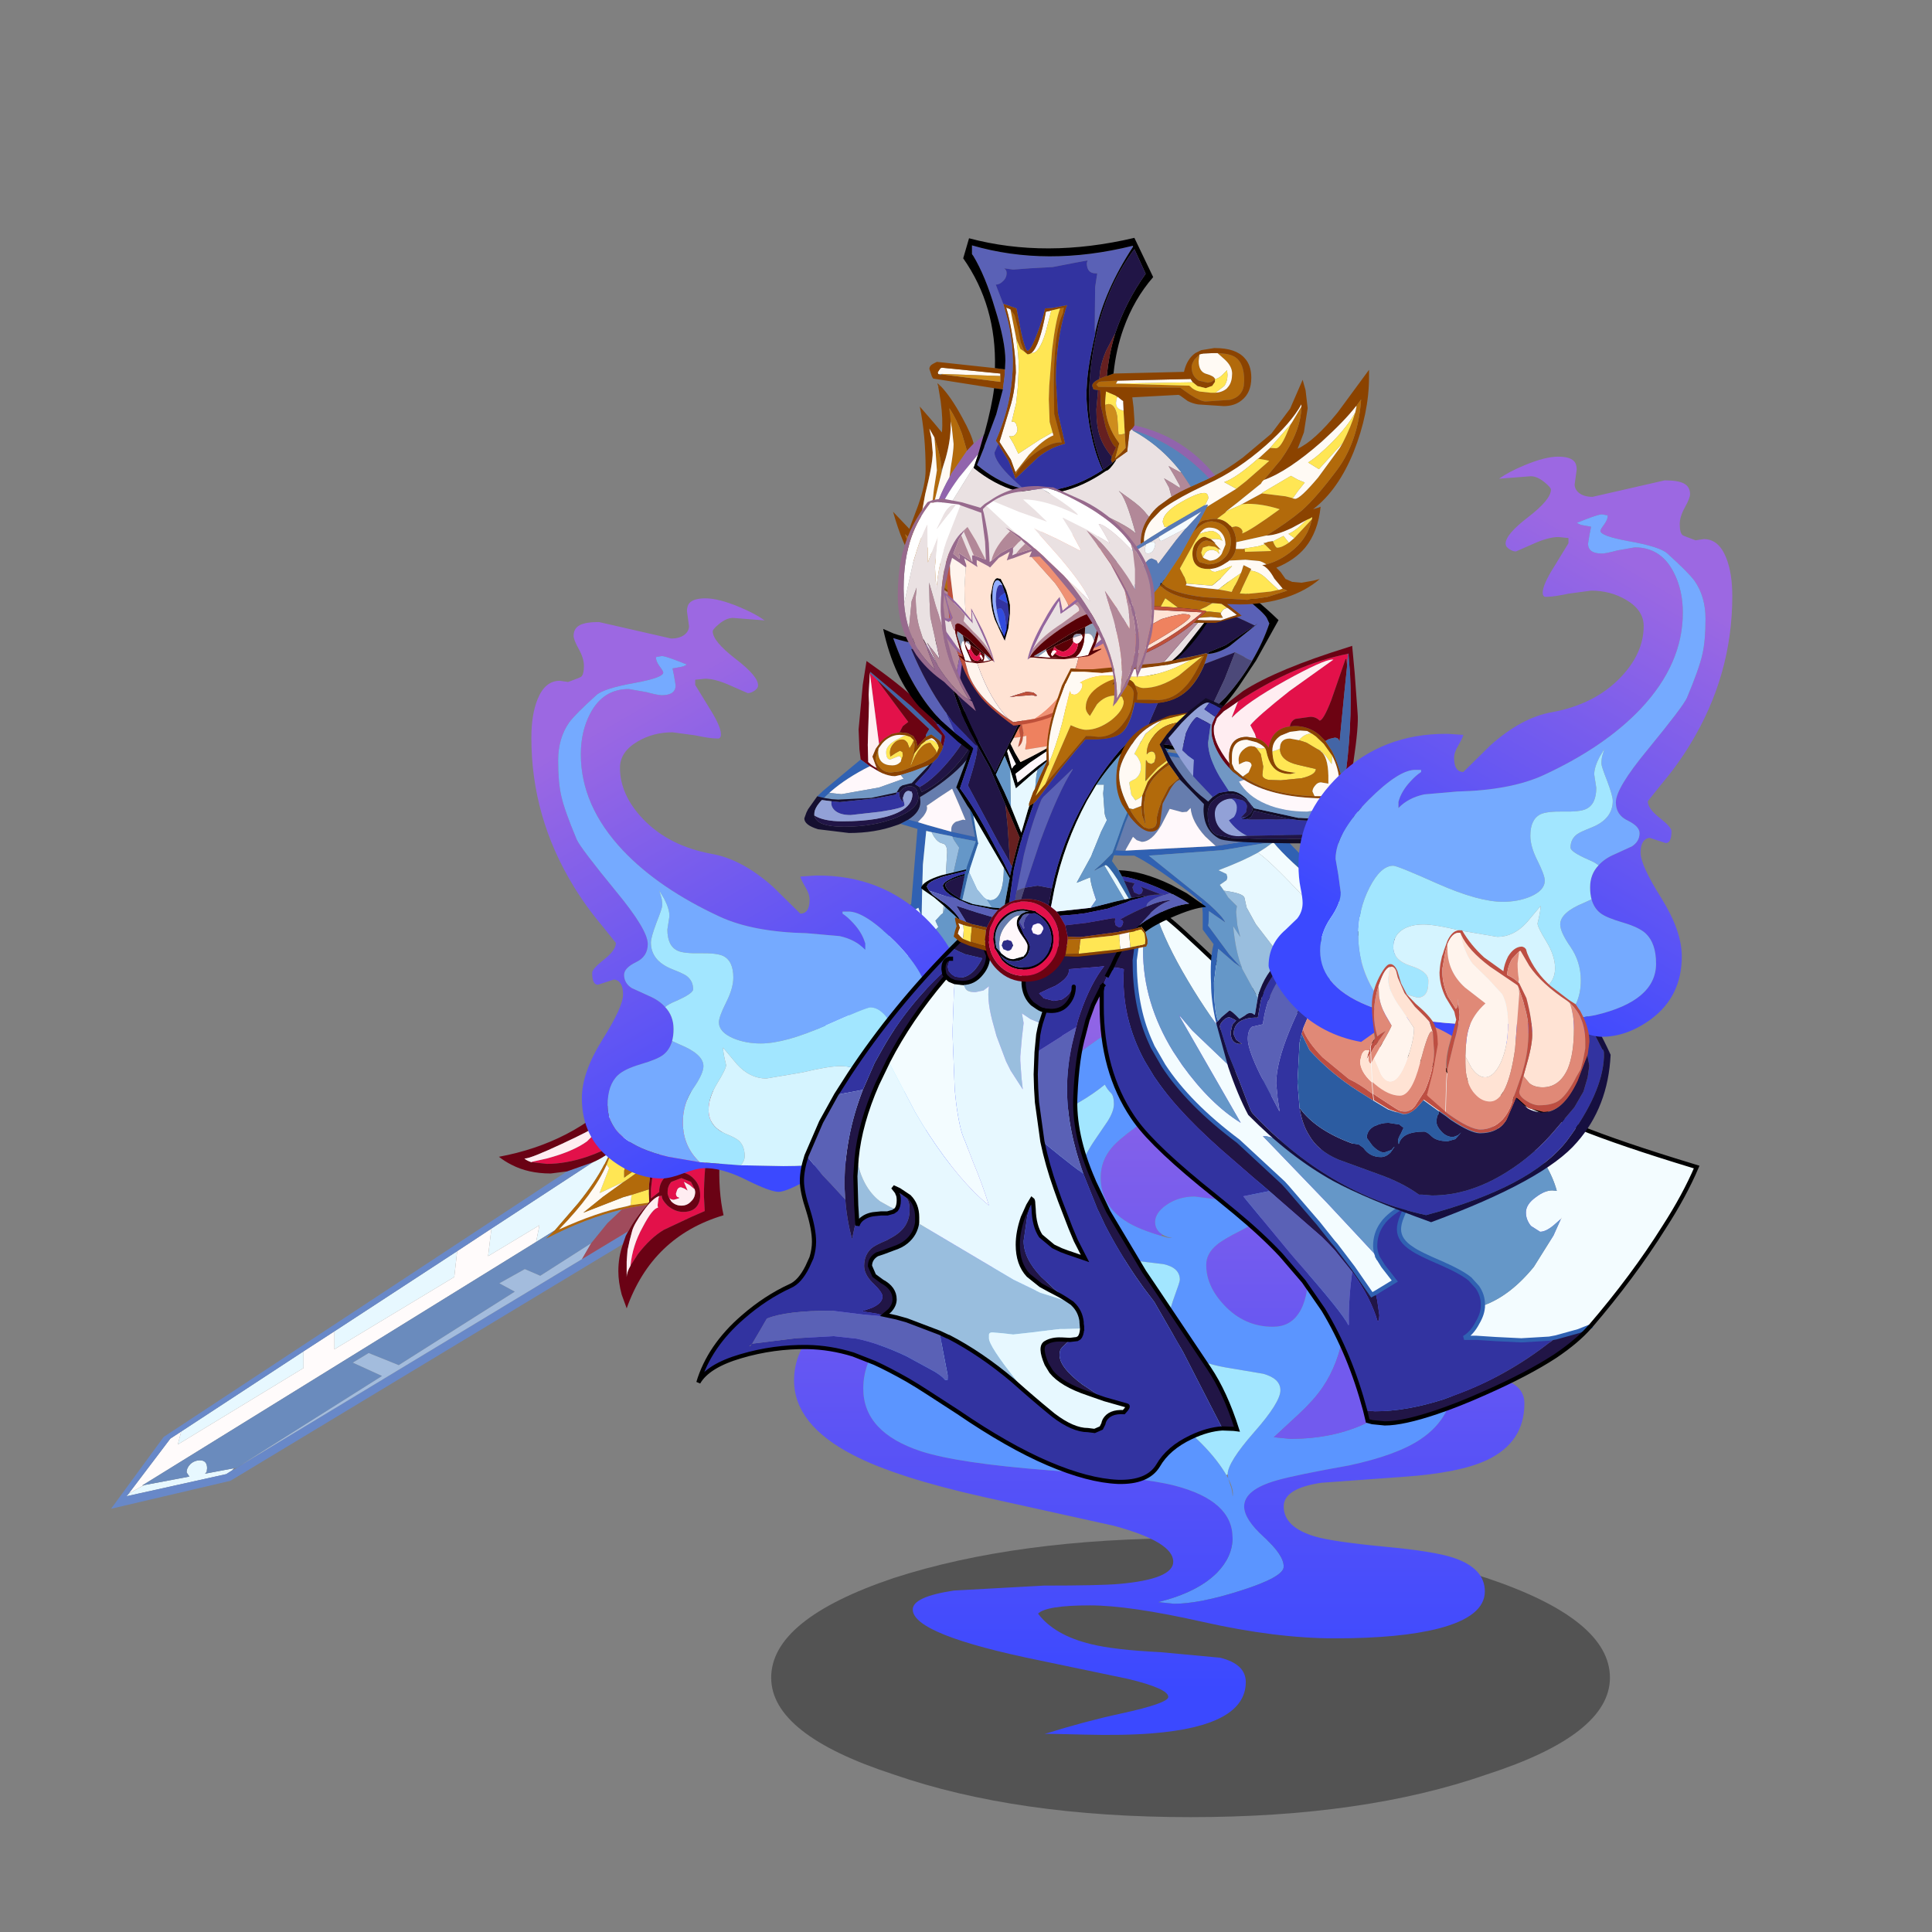 <svg xmlns:ffdec="https://www.free-decompiler.com/flash" xmlns:xlink="http://www.w3.org/1999/xlink" ffdec:objectType="frame" height="90" width="90" xmlns="http://www.w3.org/2000/svg"><rect width="100%" height="100%" fill="#808080" stroke="none"/><use ffdec:characterId="29" height="78.25" transform="matrix(1 0 0 1 -1 6.4)" width="86.25" xlink:href="#a"/><defs><g id="a" transform="translate(1 -6.4)"><use ffdec:characterId="1" height="9.8" transform="matrix(.704 0 0 1.326 35.925 71.655)" width="55.5" xlink:href="#b"/><use ffdec:characterId="2" height="55" transform="translate(36.982 30.791) scale(.389)" width="25" xlink:href="#c"/><use ffdec:characterId="3" height="50.1" transform="translate(5.173 50.795) scale(.389)" width="74.05" xlink:href="#d"/><use ffdec:characterId="4" height="205.45" transform="matrix(.192 0 0 .192 36.99 41.377)" width="186" xlink:href="#e"/><use ffdec:characterId="5" height="144" transform="matrix(-.192 0 0 .192 46.353 27.873)" width="112.5" xlink:href="#f"/><use ffdec:characterId="6" height="68.65" transform="translate(32.416 42.443) scale(.389)" width="120.2" xlink:href="#g"/><use ffdec:characterId="7" height="56.8" transform="translate(50.464 34.84) scale(.389)" width="63.15" xlink:href="#h"/><use ffdec:characterId="8" height="48.8" transform="translate(41.14 26.748) scale(.389)" width="47.35" xlink:href="#i"/><use ffdec:characterId="9" height="58.4" transform="translate(41.602 11.08) scale(.389)" width="57" xlink:href="#j"/><use ffdec:characterId="10" height="10.35" transform="translate(43.432 26.875) scale(.389)" width="25" xlink:href="#k"/><use ffdec:characterId="11" height="18.3" transform="translate(47.933 30.437) scale(.389)" width="21.4" xlink:href="#l"/><use ffdec:characterId="12" height="26.95" transform="translate(41.823 22.643) scale(.389)" width="30.75" xlink:href="#m"/><use ffdec:characterId="13" height="23.65" transform="translate(52 30.086) scale(.389)" width="32.1" xlink:href="#n"/><use ffdec:characterId="5" height="144" transform="matrix(.192 0 0 .192 59.097 21.273)" width="112.5" xlink:href="#f"/><use ffdec:characterId="14" height="24.25" transform="translate(63.849 43.338) scale(.389)" width="26.2" xlink:href="#o"/></g><g id="c" fill-rule="evenodd"><path d="M1.2-8.5q1.45-.9 1.45-2.15l-.05-.55q2.55-1.5 4.45-3.25 2.75-2.6 2.8-4.8l1.65 2.45q1 2.65 1 8.35v2.75L6.35-7.05v-.3q0-.55.55-.9l.85-.25.3.05-.75-1.8-.85-1.95-1.6 1.05-1.45 1q.2.45-.4 1.25l-.65.7-1.15-.3" fill="#667dae" transform="translate(12.5 27.5)"/><path d="M12.5-5.7v.4l-.6-.1-5.4-1.05-.05-.05L4-7l-.65-.15-.4 4.05-.1 3.7-.05 2.5-.4-1.05-.5.3v.05l.15.65.05.5.8-.05.25-.05-1.8.7q-3.1 1.35-6.9 4.55-3.8 3.2-5.2 5.3l2.4 2.6.5.5 2.95 3.05 4 3.65 2.1 1.55-.9 2.15q-3.6-3.25-7.55-7.7l-5.25-6.55 3.2-3.1Q-3.8 5.3 1.2 3.4l-.1-.7-.1-.65.35-.3.2-.15.3-3.6.45-5.4h-.05l-2-.6.95-.5 1.15.3 1.15.35 2.85.8L12.5-5.7" fill="#3061b2" transform="translate(12.5 27.5)"/><path d="m6.35-7.05-2.85-.8-1.15-.35.65-.7q.6-.8.4-1.25l1.45-1 1.6-1.05.85 1.95.75 1.8-.3-.05-.85.25q-.55.35-.55.9v.3" fill="#fff8fb" transform="translate(12.5 27.5)"/><path d="m-7.85 17.1-.5-.5-2.4-2.6q1.4-2.1 5.2-5.3 3.8-3.2 6.9-4.55l1.8-.7-.25.05-.8.05-.05-.5-.15-.65v-.05l.5-.3.4 1.05.05-2.5.1-3.7.4-4.05L4-7q.55 1.2 1.3 1.35.55.1.55 1.05L5.6-.2l-.25 2.9-.2.15-.1.1-.6.65.2.45.15.3Q-5.3 14.15-7.85 17.1" fill="#e7f8ff" transform="translate(12.5 27.5)"/><path d="m4-7 2.45.5.05.05.15.35.65.95-.7 3.05-.85 3.95-.4.85.25-2.9.25-4.4q0-.95-.55-1.05Q4.55-5.8 4-7" fill="#99bedf" transform="translate(12.5 27.5)"/><path d="m11.9-5.4-.25 3.45-.2 3.65-.2 3v2.2l-3.9 6.4q-3.6 6.3-6.15 12.05L-.9 23.8l-4-3.65-2.95-3.05Q-5.3 14.15 4.8 4.35l-.15-.3-.2-.45.6-.65.1-.1.2-.15.4-.85.85-3.95.7-3.05-.65-.95-.15-.35 5.4 1.05" fill="#6597c8" transform="translate(12.5 27.5)"/><path d="m-3.4-26.05.05-.15 4.9 4.1 3.6 3.45.05.05v.2l-.1.7-.2-.3-.95-.7-.65.3v-.25l.4-.7-6.25-5.9-.85-.8" fill="#4365a6" transform="translate(12.5 27.5)"/><path d="m5.1-17.7.1-.7v-.2l-.05-.05-3.6-3.45-4.9-4.1-.05.15-.15 2.6.05 1-.15 5 .05 1.8v.25l.4.35.3.2.3.15.1.15.2.3-1.1-.65-.15-.1-.95-.7-.15-1.2-.1-2.4.5-5.35.45-2.85Q.05-24.8 2-22.95l2 2.2.25.35.35.45v.05l1 1.35v.3l-.25 1.1-.15-.4-.1-.15" fill="#6a0214" transform="translate(12.5 27.5)"/><path d="m-3.4-26.05.85.8L1.2-20.2l-.65.5-.4.75-.95.2-.65.4-.3.2-.4.4-.15.2-1.1-8.5" fill="#e3114a" transform="translate(12.5 27.5)"/><path d="m-2.55-25.25 6.25 5.9-.4.7v.25l-1 1.1-.15-.6-.35-.6-.7-.35-.8-.1H.15l.4-.75.65-.5-3.75-5.05" fill="#6c0312" transform="translate(12.5 27.5)"/><path d="m3.3-18.4.65-.3.95.7.2.3.1.15.15.4-.1.25v.05l-.55.95-.15.15-.25.25-.1.1-.15.1-.25.15-.1.1-1.95.75-1.45.45-.7.15q-.65 0-1.5-.35l-.4-.2-.2-.3-.1-.15-.5-1.35.4-.95.4-.55.15-.2.4-.4.3-.2.65-.4.95-.2H.3l.8.1.7.35.35.6.15.6 1-1.1m-1.45.4-.4-.4-.6-.2-.6-.05H.1q-1.15.05-2 1l-.45.6-.35 1.15q0 .6.5 1.15.5.6 1.35.6L.3-14.3l.55-.2 1.85-.7q.85-.35 1.5-.85l.4-.45.25-.6-.1-.35-.1-.2-.15-.2q-.3-.4-.55-.4l-.65.3-.1.1-.5.4v.05l-.75.95-.2.2.15-.5.05-.75-.1-.5" fill="#894100" transform="translate(12.5 27.5)"/><path d="m-2.6-14.7-.3-.15-.3-.2-.4-.35v-.25l-.05-1.8.15-5-.05-1 .15-2.6 1.1 8.5-.4.55-.4.95.5 1.35" fill="#ffedf1" transform="translate(12.5 27.5)"/><path d="m-4.5-15.7.95.7.15.1q-2.8 1.4-4.7 3.05l-.15.15-.65.6-.8-.2.75-.7 4.45-3.7" fill="#3061b2" transform="translate(12.5 27.5)"/><path d="m.85-18.6.6.2.4.4-.2.45-.3.5-.25-.65q-.3-.4-.6-.4-.65 0-1.1.55-.4.45-.4 1.05l.05.45.6-.4.55-.3.3.15.05.45-.25.7.05-.25q0-.4-.3-.4l-.5.2-.5.2q-.5 0-.5-.9 0-.8 1.3-1.5l1-.5m1.1 2.15.75-.95v-.05l.5-.4.1-.05.45-.15q.5 0 .85.4l.15.2.1.35-.25.6-.1-.3-.65-.9q-1.3 0-2.35 2.75v-.15l.45-1.35" fill="#ffe654" transform="translate(12.5 27.5)"/><path d="m.3-15.45.25-.7-.05-.45-.3-.15-.55.3-.6.4-.05-.45q0-.6.4-1.05.45-.55 1.1-.55.3 0 .6.4l.25.65.3-.5.2-.45.1.5-.05.75-.15.5.2-.2-.45 1.35v.15q1.05-2.75 2.35-2.75l.65.9.1.3-.4.45q-.65.5-1.5.85l-1.85.7-.55.2-1.15.15q-.85 0-1.35-.6-.5-.55-.5-1.15l.35-1.15-.05.4Q-2.4-15-.7-15q.55 0 .9-.35l.1-.1" fill="#b26a0b" transform="translate(12.5 27.5)"/><path d="m.85-18.6-1 .5q-1.3.7-1.3 1.5 0 .9.5.9l.5-.2.5-.2q.3 0 .3.4l-.05.25-.1.1q-.35.35-.9.35-1.7 0-1.7-1.65l.05-.4.45-.6q.85-.95 2-1h.15l.6.05m2.35.75.1-.1.65-.3q.25 0 .55.4l.15.2H4.6q-.35-.4-.85-.4l-.45.15-.1.05" fill="#fffaf4" transform="translate(12.5 27.5)"/><path d="m-3.4-14.9 1.1.65.4.2q.85.35 1.5.35l.7-.15.35.45-2.95 1.05-4.5.8-1.45-.15.15-.15q1.9-1.65 4.7-3.05" fill="#fff8fb" transform="translate(12.5 27.5)"/><path d="m.3-13.85 1.45-.45 1.95-.75-2.1 2.2h-.1l-1 .25-.3.2-.4.65-3.05.65-3.95.2-.75-.05-.95-.15.65-.6 1.45.15 4.5-.8L.65-13.4l-.35-.45" fill="#7197c4" transform="translate(12.5 27.5)"/><path d="M4.25-20.4 4-20.75l1.6-.45 2.45-.25 1.1.3.35.35q.35.5.35 1.5v.05q-.05 2.2-2.8 4.8-1.9 1.75-4.45 3.25l.05.55q0 1.25-1.45 2.15L.25-8 0-7.9l-.3.1q-2.5.9-5.6.9l-3.7-.45q-1.65-.5-1.65-1.3l.25-.7.2-.4 1.1-1.55.8.2.95.15.75.05 3.95-.2 3.05-.65.4-.65.3-.2 1-.25h.1l2.1-2.2.1-.1.25-.15.15-.1-.6.9L2-12.75l.55.35.25.6q1.95-.85 4-3.05 2.4-2.6 2.4-4.65l-.25-.9-.1-.1-1.2-.3-3.4.4M-8-10.7l-1.15-.15q-.9.95-.9 1.65v.2q.25 1.35 3.55 1.35 3.55 0 6.3-1.1 2.5-1.05 2.6-2.3v-.3L2.25-12q-.25-.5-.85-.5-.5 0-.85.3l-.4.4H.1l-.3.05-.05.15v.1l-2.45.45-4.3.45-1-.1" fill="#150f30" transform="translate(12.5 27.5)"/><path d="M4.6-19.9v-.05l-.35-.45 3.4-.4 1.2.3.1.1.25.9q0 2.05-2.4 4.65-2.05 2.2-4 3.05l-.25-.6q1.9-1.05 4.05-3.8 1.25-1.6 1.9-3l.05-.15-.25-.55q-.35-.4-1-.4l-2.7.4M-10.05-9q1.1.7 3.35.7 4.65 0 6.85-1.15 1.55-.8 1.55-2.1l-.1-.3-.35-.1q-.35 0-.55.4l-.15.45-.05.2.1.35Q.1-11 .1-11.7v-.1h.05l.4-.4q.35-.3.85-.3.6 0 .85.5l.15.65v.3Q2.3-9.8-.2-8.75q-2.75 1.1-6.3 1.1-3.3 0-3.55-1.35" fill="#211546" transform="translate(12.5 27.5)"/><path d="m5.35-17.15.25-1.1v-.3l-1-1.35 2.7-.4q.65 0 1 .4l.25.55-.05.15q-.65 1.4-1.9 3-2.15 2.75-4.05 3.8L2-12.75l1.6-1.75.6-.9.1-.1.25-.25.15-.15.55-.95v-.05l.1-.25M.55-11.1l.15.55.05.3q0 .35-2.9.8l-3.55.4q-1.35 0-1.95-.6-.45-.45-.35-1.05l1 .1 4.3-.45 2.45-.45v-.1l.05-.15.3-.05v.1q0 .7.5 1.15l-.1-.35.05-.2" fill="#3233a0" transform="translate(12.5 27.5)"/><path d="M-10.05-9v-.2q0-.7.9-1.65l1.15.15q-.1.6.35 1.05.6.6 1.95.6l3.55-.4q2.9-.45 2.9-.8l-.05-.3-.15-.55.15-.45q.2-.4.55-.4l.35.1.1.3q0 1.3-1.55 2.1Q-2.05-8.3-6.7-8.3q-2.25 0-3.35-.7" fill="#92a1d7" transform="translate(12.5 27.5)"/></g><g id="d" fill-rule="evenodd"><path d="M20.65-16.45q.7-.3 1.4-.75l.35-.2.1.3-.45.9-.05.05q-1.05 2.05-3.1 4.6L16.1-8.3l-2.25 1.4.4-2L8.1-5.2l.4-3.3 12.15-7.95M4.4-5.8l-.35 3.1-14.35 8.65V3.8L4.4-5.8M-14 6.2v2l-15.05 9.15.4-1.55L-14 6.2m-20.95 17.05 1.7-.95.25-.1 5.3-1h.05l-.05-.05-.3-.45q0-.55.45-1 .5-.45 1.15-.45.85 0 .85.95l-.05.45-.2.2 3.45-.65-.2.25-.7.45-11.95 2.65.25-.3" fill="#e7f8ff" transform="translate(37.05 25.05)"/><path d="m4.4-5.8 4.1-2.7-.4 3.3 6.15-3.7-.4 2-47.15 29.15.05.05-1.7.95 5-6.6 1.3-.85-.4 1.55L-14 8.2v-2l3.7-2.4v2.15L4.05-2.7l.35-3.1" fill="#fffbfb" transform="translate(37.05 25.05)"/><path d="m24.25-6.65-47 28.35-14.3 3.35 6.3-8.6 48.3-31.8 3.1-1.1L8.5-8.5 4.4-5.8l-14.7 9.6-3.7 2.4-14.65 9.6-1.3.85-5 6.6-.25.3 11.95-2.65.7-.45.6-.3.4-.3 40.9-24.7L24.9-8.2l-.3.55-.35 1" fill="#6888c8" transform="translate(37.05 25.05)"/><path d="M-33.3 22.25 13.85-6.9l2.25-1.4-1.05 1q4.7-2.45 9.1-3.5L22.4-9.15l-1.95 2.4-6.1 3.9-1.85-.8-3.05 1.7 1.85 1-13.9 8.8-3.6-1.45-1.9 1.15 3.5 1.6-16.95 10.7-.4.3-.4.05-3.45.65.2-.2.05-.45q0-.95-.85-.95-.65 0-1.15.45-.45.45-.45 1l.3.45v.05l-5.3 1-.3.05" fill="#6a8bbd" transform="translate(37.05 25.05)"/><path d="M28.6-12.4h.1l.2-.05v.05q0 .45.7 1.15.9.75 1.85.75.95 0 1.45-.45.6-.55.6-1.55 0-1.25-.8-2-.7-.75-1.8-.75-.9 0-1.55.55-.65.6-.75 1.55v.25l-.05.05-.95.75v-1.15q.25-2.5.75-3.75l.2-.35.2-.35.15-.2 1.7-1.5 3-2.85h-.05q-1.75 1.6-4.25 2.75-2.15.9-3.35.9h-.2l.7-.5.2-1q0-1.8-1.35-2.05l-.5-.05q-.9 0-1.6.5-.85.55-.85 1.55 0 .6.35 1.15.15.3.4.5-1.4.8-3.15 1.4-2.55.85-4.8.85l-1.8-.2v-.05l1.8-.4q3.15-.85 4.8-2.05l2.2-2.2.9-1.2.75-.75.7-.65 5-.05 2.05-.1 1.75-.1 1.55.2h.5q-.5 1.85-.85 4.45-.55 4-.55 6.95l.1 1.8-1.6.7-3.3 1.55q-1.6.95-3.1 2.9l-.9 1.4q.25-2.45 1.45-4.6 1.2-2.3 1.85-2.35l-.05-.3.1-.8.1-.3m4.25-.8-.6-.5-.7-.4.45 1.05-.4-.25-.4-.15q-.3 0-.45.3l-.15.45q0 .25.15.4l.25.1v.05l-.3.1-.35.1q-.3 0-.55-.2l-.05-.05-.15-.45v-.25q0-.7.45-1.2l1.2-.45 1.15.45.45.9m-9.35-6.3q-.25-.35-.25-.8 0-.6.4-1 .45-.45 1.05-.45.6 0 1 .45h.05v.2l-.15.6-.2.25-.2-.45-.55-.3-.5.2-.2.55q0 .35.35.55l.45.2-.65.1-.6-.1" fill="#e3114a" transform="translate(37.05 25.05)"/><path d="m13.35-16.45 1.8.2q2.25 0 4.8-.85 1.75-.6 3.15-1.4-.25-.2-.4-.5-.35-.55-.35-1.15 0-1 .85-1.55.7-.5 1.6-.5l.5.05q1.35.25 1.35 2.05l-.2 1-.7.5h.2q1.2 0 3.35-.9 2.5-1.15 4.25-2.75h.05l-3 2.85-1.7 1.5-.15.2-.2.35-.2.35q-.5 1.25-.75 3.75v1.15l.95-.75.05-.05v-.25q.1-.95.75-1.55.65-.55 1.55-.55 1.1 0 1.8.75.8.75.8 2 0 1-.6 1.55-.5.45-1.45.45t-1.85-.75q-.7-.7-.7-1.15v-.05l-.2.05h-.1q-.8.25-1.9 1.8-1.15 1.6-1.35 2.4l-.3 1.15-.25 1.15-.1 1.35v1.85q0-.55.45-1.35l.9-1.4q1.5-1.95 3.1-2.9l3.3-1.55 1.6-.7-.1-1.8q0-2.95.55-6.95.35-2.6.85-4.45h-.5L33.3-24l-1.75.1-2.05.1-5 .05-.7.65-.75.75-1.85 1.5q-.7.55-4.25 2.2-3.75 1.75-4.4 1.75h-.1q.25.25.85.45h.05m4.2 1.1-1.95.25q-2.7 0-4.7-1.05-.8-.4-1.5-.95 8.85-1.65 14.5-7.5l13.1-.45q-2 9.15-.7 14.95-8.55 2.55-11.6 11.15L24.1-.6q-.4-1.5-.4-2.8 0-1.7.55-3.25l.35-1 .3-.55q.8-1.55 2.25-3.15l.15-.25.1-.1-.05-.95v-.55q.05-1.45.5-3.4l.05-.35.15-.5q-1.1.5-3.2.55H23.4l-.75-.15-.15-.05-.1-.3-.35.2q-.7.45-1.4.75l-3.1 1.1m12.25 3.2.25.4q.5.5 1.2.5t1.15-.5q.5-.45.5-1.15l-.05-.3-.45-.9-1.15-.45-1.2.45q-.45.5-.45 1.2v.25l.15.45.05.05m-6.3-7.35.15.2.3.25.75.2q.6 0 1-.45.45-.4.45-1 0-.55-.4-1h-.05q-.4-.45-1-.45t-1.05.45q-.4.4-.4 1 0 .45.25.8" fill="#6a0214" transform="translate(37.05 25.05)"/><path d="m28.6-12.4-.1.3-.1.8.05.3q-.65.05-1.85 2.35-1.2 2.15-1.45 4.6-.45.8-.45 1.35v-1.85l.1-1.35.25-1.15.3-1.15q.2-.8 1.35-2.4 1.1-1.55 1.9-1.8m-5.55-9.95-.9 1.2-2.2 2.2q-1.65 1.2-4.8 2.05l-1.8.4-.05.05q-.6-.2-.85-.45h.1q.65 0 4.4-1.75 3.55-1.65 4.25-2.2l1.85-1.5m6.75 10.2q.25.2.55.2l.35-.1.3-.1v-.05l-.25-.1q-.15-.15-.15-.4l.15-.45q.15-.3.45-.3l.4.15.4.25-.45-1.05.7.4.6.5.05.3q0 .7-.5 1.15-.45.5-1.15.5t-1.2-.5l-.25-.4m-4.05-9.15q.4.45.4 1 0 .6-.45 1-.4.45-1 .45l-.75-.2-.3-.25-.15-.2.6.1.65-.1-.45-.2q-.35-.2-.35-.55l.2-.55.5-.2.55.3.2.45.2-.25.15-.6v-.2" fill="#ffedf1" transform="translate(37.05 25.05)"/><path d="m22.5-17.1.15.05-.35.9q-1.55 3.5-5.7 7.75 4.5-2.05 8-2.75l.2-.05.35-.1 2.15-.3-.15.25-2.05.35-.95.2q-4.4 1.05-9.1 3.5l1.05-1 2.8-3.25q2.05-2.55 3.1-4.6l.05-.05.45-.9" fill="#b1670c" transform="translate(37.05 25.05)"/><path d="m22.65-17.05.75.15h1.45l-.1.25-.35 1.2v.85q.4-.35 3.5-2.35l-.05.35-2.9 2.1-.6.4-2.9 1.35 1.15-3-.3-.4.35-.9m4.7 3.85v.55l.05.95-.1.1-2.15.3.1-.95.05-.3 2.05-.65" fill="#ffe654" transform="translate(37.05 25.05)"/><path d="m22.3-16.15.3.4-1.15 3 2.9-1.35-2.5 1.8-2.35 1.9 4.75-1.85 1.05-.3-.05.3-.1.95-.35.1-.2.05q-3.5.7-8 2.75 4.15-4.25 5.7-7.75" fill="#fffaf4" transform="translate(37.05 25.05)"/><path d="M24.85-16.9q2.1-.05 3.2-.55l-.15.5q-3.1 2-3.5 2.35v-.85l.35-1.2.1-.25m3 .3q-.45 1.95-.5 3.4l-2.05.65-1.05.3-4.75 1.85 2.35-1.9 2.5-1.8.1-.05.5-.35 2.9-2.1" fill="#b26a0b" transform="translate(37.05 25.05)"/><path d="M-21.55 19.85-4.6 9.15l-3.5-1.6 1.9-1.15 3.6 1.45 13.9-8.8-1.85-1 3.05-1.7 1.85.8 6.1-3.9-1.1 1.9-40.9 24.7" fill="#a3bcdd" transform="translate(37.05 25.05)"/><path d="M27.15-11.35Q25.7-9.75 24.9-8.2l-5.55 3.35 1.1-1.9 1.95-2.4 1.75-1.65.95-.2 2.05-.35" fill="#a04b5c" transform="translate(37.05 25.05)"/></g><g id="e" fill-rule="evenodd"><path d="M40.45 4.5Q41 .65 41-3.7q0-6.1-2.75-9.6-2.45-3.15-8.45-5.8h-2q.35 1.15 2.4 3.95 1.6 2.15 1.6 5.05Q31.8-3 29.4.5q-2.15 3.2-6.2 3.2-6.9 0-11.8-5.2Q7-6.15 7-11.3q0-2.8 2.65-4.95 1.4-1.2 5.75-3.4 4.1-2.05 5.8-3.6 2.6-2.4 2.6-5.65 0-1.55-2.95-4.75l-1.8-1.8q.35.85.35 2.15 0 3.3-1.6 5-1.45 1.6-4 1.6L9-27.3l-4.8-.6q-3.85 0-6.8 2-2.8 1.95-2.8 4.2 0 1.85 1.65 2.95l.05.05-.2.35q-5.45-1.6-8.25-3.35-6.45-3.95-6.45-10.8 0-4.05 2.65-7.2 1.5-1.85 5.75-4.95 4.2-3.1 5.8-5.05 2.6-3.25 2.6-7.4 0-1.75-3.2-6.2-3.2-4.4-3.2-6.4 0-.75.85-2.15l1.3-2.3q-9.85 5.05-21.75 14.5Q-46.6-44.8-46.6-34.3q0 3.7 3 8.4 3 4.65 3 8.8 0 3.65-5.55 7.4L-58.4-2.9q-8.25 4.55-12.25 8.65-5.55 5.8-5.55 12.95 0 10.6 14 15.2 8.95 2.9 30.8 4.6 23.15 1.75 30.8 3.75 14 3.65 14 12.65 0 4.6-3.8 8.5-4.75 4.75-14.2 7.1l1.85.2 1.95.2q6.2 0 16.2-3.2 10.4-3.3 10.4-5.8 0-2.85-4.8-7.15-4.8-4.35-4.8-7.45 0-4.1 7.95-6.35 4.75-1.35 17.45-3.6 11.7-2.5 17.45-6.4Q67 25.6 67 16.3l-.05-2 4.85.8q6.15.8 8.55 1.85 3.85 1.7 3.85 5.35 0 9.45-9.1 13.75-6.6 3.1-20.1 4.05l-20.05 1.45Q25.8 42.9 25.8 47.3q0 5.05 7.65 7.3 4.3 1.25 16.75 2.45 12 1.1 16.8 2.7 7.6 2.55 7.6 8.15 0 6.1-11.2 9-9.3 2.4-25.2 2.4-14.3 0-32.05-4-17.8-4-27.35-4-10.6 0-12.6 2 3.95 5.25 12.85 7.4 5.65 1.4 16.8 1.95L10.4 84q6.2 1.55 6.2 5.9 0 10.65-22.75 12.45-6.8.55-16.55.3-8.95-.25-9.5-.15 9.7-3.05 18.5-4.95 11.5-2.5 11.5-4.05 0-2-9.7-4.35l-21.3-4.45q-31-6.3-31-12.4 0-3.1 10-4.6l21.8-1.2q13.75 0 18.2-.4Q-1 64.95-1 60.7q0-4.8-14.35-8.7L-47 45q-21.2-4.75-31.6-10.15Q-93 27.45-93 16.7q0-6.9 5.4-12.8 3.2-3.55 11.8-9.6 8.6-6 11.85-9.6 5.35-6 5.35-13 0-6.8-2.2-11.3-2.2-4.55-2.2-8.9 0-8.4 12.55-28.2 5.35-8.45 9.6-14.3l1.65-2.2 3.9-4.15 2.2-1.9q4.5-3.45 9.9-3.45 3.65 0 10.95 7.7L2.9-77.45q22.8 26.8 36.9 31.15 9.45 2.95 30.15 10.5 6 2.2 10.55 3.45l4.25 1.05q4.25 1.6 6.15 3.4 2.1 1.95 2.1 5 0 4.15-5.25 8.25Q84.7-12.3 76.2-7.7 67.9-3.25 64.65-.6q-3.3 2.65-4.5 5.4L52 4.1l-4.95.25-1.65-.25-1 .2-.3.15h-.3l-3.35.05m-21.4-39.95-.45-.75-1.1-.8-.1-.1H17l.5.1 1.55 1.55" fill="url(#p)" transform="translate(93 102.7)"/><path d="m-3.7-18.7-.05-.05q-1.65-1.1-1.65-2.95 0-2.25 2.8-4.2 2.95-2 6.8-2l4.8.6 4.8.6q2.55 0 4-1.6 1.6-1.7 1.6-5 0-1.3-.35-2.15l1.8 1.8q2.95 3.2 2.95 4.75 0 3.25-2.6 5.65-1.7 1.55-5.8 3.6-4.35 2.2-5.75 3.4Q7-14.1 7-11.3q0 5.15 4.4 9.8 4.9 5.2 11.8 5.2 4.05 0 6.2-3.2 2.4-3.5 2.4-10.6 0-2.9-1.6-5.05-2.05-2.8-2.4-3.95h2q6 2.65 8.45 5.8Q41-9.8 41-3.7q0 4.35-.55 8.2-1.3 8.2-5.25 13.95-2.1 3.05-5.7 6.4l-6.1 5.65 4 .4q10.65 0 18.8-4 10-4.85 10-13.6 0-2.2-3.6-5.55-2.9-2.75-5.55-3.4L52 4.1l8.15.7q-.75 1.65-.75 3.3 0 3.55 3.9 5.2l3.65 1 .05 2q0 9.3-7.95 14.65-5.75 3.9-17.45 6.4-12.7 2.25-17.45 3.6-7.95 2.25-7.95 6.35 0 3.1 4.8 7.45 4.8 4.3 4.8 7.15 0 2.5-10.4 5.8-10 3.2-16.2 3.2l-1.95-.2-1.85-.2q9.45-2.35 14.2-7.1 3.8-3.9 3.8-8.5 0-9-14-12.65-7.65-2-30.8-3.75-21.85-1.7-30.8-4.6-14-4.6-14-15.2 0-7.15 5.55-12.95 4-4.1 12.25-8.65l12.25-6.8q5.55-3.75 5.55-7.4 0-4.15-3-8.8-3-4.7-3-8.4 0-10.5 18.8-25.35 11.9-9.45 21.75-14.5l-1.3 2.3q-.85 1.4-.85 2.15 0 2 3.2 6.4 3.2 4.45 3.2 6.2 0 4.15-2.6 7.4-1.6 1.95-5.8 5.05-4.25 3.1-5.75 4.95-2.65 3.15-2.65 7.2 0 6.85 6.45 10.8 2.8 1.75 8.25 3.35l1.4.4h.05l.25.05h1.05l-1.25-.2q-.7-.25-1.3-.6m15.9 58.2q0-2.9 6.4-10.2Q25 22.05 25 19.1q0-2.85-4.2-4l-9.2-1.55q-6.15-1.1-9.2-3.45Q-1.8 6.85-1.8.5q0-1.2 1.2-4.45T.6-7.7q0-2.95-4-3.8l-8.8-1.05q-5.85-.85-8.8-3.55-4-3.65-4-11.4 0-6.7 4.8-13.85l3.3-4.85q1.5-2.4 1.5-4.1 0-2-.7-2.7-.85-.8-1.5-2.05-2.8 2.3-6.35 4.35l-5.85 3.4q-5.2 3.65-5.2 12 0 4.35 3 10.7t3 9.3q0 5.9-4.55 9.75Q-36.6-3.05-43.6-.3q-7.8 3-10.05 4.45-4.55 2.95-4.55 7.35 0 7.15 15.35 8.1 8.4.5 24.25.1 12.35.85 23.4 11.3 4.25 4.05 6.75 8.1l.35.6.45.8.45 1.45q.55 1.35.6 2.95.4-1.5-1.05-4.4l-.15-1" fill="#5b95ff" transform="translate(93 102.7)"/><path d="m11.9 39.7-.35-.6Q9.05 35.05 4.8 31-6.25 20.55-18.6 19.7q-15.85.4-24.25-.1-15.35-.95-15.35-8.1 0-4.4 4.55-7.35Q-51.4 2.7-43.6-.3q7-2.75 10.05-5.25Q-29-9.4-29-15.3q0-2.95-3-9.3-3-6.35-3-10.7 0-8.35 5.2-12l5.85-3.4q3.55-2.05 6.35-4.35.65 1.25 1.5 2.05.7.7.7 2.7 0 1.7-1.5 4.1l-3.3 4.85Q-25-34.2-25-27.5q0 7.75 4 11.4 2.95 2.7 8.8 3.55l8.8 1.05q4 .85 4 3.8 0 .5-1.2 3.75T-1.8.5q0 6.35 4.2 9.6 3.05 2.35 9.2 3.45l9.2 1.55q4.2 1.15 4.2 4 0 2.95-6.4 10.2-6.4 7.3-6.4 10.2l-.3.2M6.2 23.3Q3.95 17.75-4.2 11.95l-5.05-3.9q-2.15-2.1-2.15-4.15 0-1.2 1.6-3.2 1.6-2.05 1.6-2.6 0-1.7-7.1-5.1l-8.45-4.05q.9 1.6 1.95 4.95 0 3.8-5 6.5-5 2.65-5 5.1 0 .95 5.1 3l11.65 4.45Q2.7 20 6.2 26.1v-2.8" fill="#a2e6ff" transform="translate(93 102.7)"/><path d="M6.2 23.3v2.8Q2.7 20-15.05 12.95L-26.7 8.5q-5.1-2.05-5.1-3 0-2.45 5-5.1 5-2.7 5-6.5-1.05-3.35-1.95-4.95L-15.3-7q7.1 3.4 7.1 5.1 0 .55-1.6 2.6-1.6 2-1.6 3.2 0 2.05 2.15 4.15l5.05 3.9q8.15 5.8 10.4 11.35" fill="#d5f4ff" transform="translate(93 102.7)"/><path d="M47.05 4.35q2.65.65 5.55 3.4 3.6 3.35 3.6 5.55 0 8.75-10 13.6-8.15 4-18.8 4l-4-.4 6.1-5.65q3.6-3.35 5.7-6.4 3.95-5.75 5.25-13.95l3.35-.05h.3l2.95-.1" fill="#725aee" transform="translate(93 102.7)"/></g><g id="f" fill-rule="evenodd"><path d="m47.95-51.8 1.4-.2q3.6 0 5.4 4.5 1.5 3.7 1.5 9.35 0 19.25-10.25 36-3 4.95-7.05 9.75l-3.2 4q0 1.8 2.9 4.05 2.85 2.25 2.85 3.2 0 2.9-1.4 2.9l-3.85-1.25q-.7 0-1.25.5-1 .9-1 3.1 0 3 5 10.95 5 8 5 14.2 0 9.7-7.5 15.25-5.8 4.25-11.9 4.25-2 0-5.25-1.25-3.2-1.25-5.25-1.25h-.55q-2.35.1-5.05 1-2.15.7-4.5 1.9Q-1.75 72-3.75 72T-12 68.4q-6.25-3.65-10.4-3.65l-1.2.1q-3.8.45-8.45 3.9L-33.8 70q-9.55-1.7-16.2-8.5-2.9-3-4.8-6.5-1.45-2.65-1.45-3.5 0-5.2 4.15-8.75l2.8-2.7q1.3-1.65 1.3-3.8 0-1.2-.5-3.65-.5-2.4-.5-5.6 0-12.15 9.85-21.65 10.55-10.15 26-10.1h.4L-9-4.5q-.15.7-1.25 2.6-1 1.65-1 3 0 3.4 2.25 3.4L-2.4-2q7.6-6.75 14.9-8 10.4-1.9 16.7-8.5 5.55-5.85 5.55-12.4 0-3.85-4.25-6.35-3.8-2.25-8.5-2.25l-5.55.75q-3.5.75-5.1.75h-.6q-.5-.2-.5-1 0-1.9 2.7-6.2L16.5-51v-1.25l-2.4-.25q-2.55 0-6.35 1.75l-4 1.75q-.7 0-1.5-.5-1-.6-1-1.4 0-2.25 5.5-6.45 5.5-4.25 5.5-6.65 0-.5-1.5-1.75-1.8-1.5-3.4-1.5l-7.7.6q2.4-1.7 6.15-3.25 5-2.1 8.2-2.1 2.7 0 3.75 1 .75.7.75 2.1l-.5 3.65q0 1.15 1 2 1.2 1 3.35 1l17.5-4q3.2 0 4.65.75 1.5.8 1.5 2.6 0 .95-1.25 3.2t-1.25 4.05q0 2.15.7 2.7.3.2 3.15 1.25l.6-.1M23.8 27.15q1.45-1.65 3.95-2.7l4.15-1.9q1.85-1.2 1.85-3.2 0-1.65-2.85-3.05-2.9-1.35-2.9-4.45Q28 8.4 35.7-.9q8.65-10.55 9.55-12.6 3-7.15 3.75-10.6.75-3.2.75-8.55 0-5.4-2.65-9.2-1.4-1.95-6.6-6.65-1.8-1.65-9.45-3-6.8-1.25-6.8-2.5 0-.35.95-1.6.9-1.25.8-2.15L24.6-58q-.75 0-3.75 1.15l-2.3.9q.55.4 1.25.55l2.2.4-.35 1.7-.4 2.4q0 2.4 3.35 2.4 1 0 3.75-.75L32.6-50q6.3 0 9.4 6 2.25 4.3 2.25 9.85 0 12.45-10.2 23.3Q25.3-1.6 10.5 5.25q-8 3.7-21.05 4l-8 .7q-3.85.85-6.2 3.3v-1.5q.65-2.5 2.85-4.9 1.35-1.5 2.65-2.35V4h-1.25q-4-.2-11.55 7.35Q-40 19.4-40 25.6l.65 3.75.6 4.4q0 2.65-2.5 6.25-2.5 3.65-2.5 7.85 0 9.2 13 13.9l2.25.75 2.7.8q9.45 2.45 20.9 2.45l10.35-.2 9.95-.75 7.6-1.3Q37.75 60.05 37.75 51q0-4.95-2.5-7.3-1.6-1.5-5.5-2.65-4.1-1.2-5.5-2.3-1.55-1.2-2.15-3.35-.35-1.3-.35-2.9 0-3.2 2.05-5.35" fill="url(#q)" transform="translate(56.25 72)"/><path d="m-25.8 63.3-2.7-.8-2.25-.75q-13-4.7-13-13.9 0-4.2 2.5-7.85 2.5-3.6 2.5-6.25l-.6-4.4-.65-3.75q0-6.2 7.95-14.25Q-24.5 3.8-20.5 4h1.25v.5q-1.3.85-2.65 2.35-2.2 2.4-2.85 4.9v1.5q2.35-2.45 6.2-3.3l8-.7q13.05-.3 21.05-4 14.8-6.85 23.55-16.1 10.2-10.85 10.2-23.3 0-5.55-2.25-9.85-3.1-6-9.4-6l-4.25.75q-2.75.75-3.75.75-3.35 0-3.35-2.4l.4-2.4L22-55l-2.2-.4q-.7-.15-1.25-.55l2.3-.9q3-1.15 3.75-1.15l1.4.25q.1.9-.8 2.15-.95 1.25-.95 1.6 0 1.25 6.8 2.5 7.65 1.35 9.45 3 5.2 4.7 6.6 6.65 2.65 3.8 2.65 9.2 0 5.35-.75 8.55-.75 3.45-3.75 10.6-.9 2.05-9.55 12.6Q28 8.4 28 11.85q0 3.1 2.9 4.45 2.85 1.4 2.85 3.05 0 2-1.85 3.2l-4.15 1.9q-2.5 1.05-3.95 2.7-.95-.75-2.3-1.3-4.5-1.95-4.5-3 0-2.05 1.6-3.25.75-.55 3.55-1.65 5.1-2.05 5.1-6.45 0-1.2-1.35-4.8-1.4-3.55-1.4-4.2 0-1.25.25-2.05l.45-1.5-1.15 1.9q-1.3 2.5-1.3 4.25l.5 3.25q0 4-2.5 5.15-1.5.7-5.5.6-4-.05-5.5.65-2.5 1.2-2.5 5.25 0 2.6 1.75 6.05 1.75 3.5 1.75 4.8 0 2.4-3.5 3.9Q4.25 36 .6 36q-5.9 0-15.75-4.35-9.85-4.4-10.85-4.4-3.05 0-5.75 5.25-2.75 5.3-2.75 11.6 0 7.25 3.75 13.45l1.2 1.8 3.75 3.95m47.9-27.9q.6 2.15 2.15 3.35 1.4 1.1 5.5 2.3 3.9 1.15 5.5 2.65 2.5 2.35 2.5 7.3 0 9.05-14.75 12.5l-7.6 1.3q4.1-3.85 4.1-9.7 0-4.5-2.5-8.15-2.5-3.6-2.5-5.45 0-2.9 5.75-5.25l1.85-.85" fill="#75aaff" transform="translate(56.25 72)"/><path d="m-29.55 59.35-1.2-1.8q-3.75-6.2-3.75-13.45 0-6.3 2.75-11.6 2.7-5.25 5.75-5.25 1 0 10.85 4.4Q-5.3 36 .6 36q3.65 0 6.65-1.25 3.5-1.5 3.5-3.9 0-1.3-1.75-4.8Q7.25 22.6 7.25 20q0-4.05 2.5-5.25 1.5-.7 5.5-.65 4 .1 5.5-.6 2.5-1.15 2.5-5.15l-.5-3.25q0-1.75 1.3-4.25l1.15-1.9-.45 1.5q-.25.8-.25 2.05 0 .65 1.4 4.2 1.35 3.6 1.35 4.8 0 4.4-5.1 6.45-2.8 1.1-3.55 1.65-1.6 1.2-1.6 3.25 0 1.05 4.5 3 1.35.55 2.3 1.3-2.05 2.15-2.05 5.35 0 1.6.35 2.9l-1.85.85Q14.5 38.6 14.5 41.5q0 1.85 2.5 5.45 2.5 3.65 2.5 8.15 0 5.85-4.1 9.7l-9.95.75q-.95-1.05-.95-2.2 0-2.4 1.35-3.7.8-.75 3.05-1.65 4.35-1.8 4.35-5.9 0-3-2.1-6.45Q9 42.15 9 41.25q.75-3.05.75-4.25l-3.4 4.05Q3.2 44.5-.75 44.5L-9.6 43q-6.3-1.5-9.05-1.5-3.15 0-5.1 1.25Q-26 44.2-26 47q0 3.2 4.25 4.55 4.25 1.35 4.25 3.55 0 1.6-.25 2.4-.6 1.75-2.4 1.75-5.1-1.5-6.25-1.5-1.5 0-2.7 1.1l-.45.5" fill="#a2e6ff" transform="translate(56.25 72)"/><path d="m-25.8 63.3-3.75-3.95.45-.5q1.2-1.1 2.7-1.1 1.15 0 6.25 1.5 1.8 0 2.4-1.75.25-.8.25-2.4 0-2.2-4.25-3.55Q-26 50.2-26 47q0-2.8 2.25-4.25 1.95-1.25 5.1-1.25 2.75 0 9.05 1.5l8.85 1.5q3.95 0 7.1-3.45L9.75 37q0 1.2-.75 4.25 0 .9 2.15 4.4 2.1 3.45 2.1 6.45 0 4.1-4.35 5.9-2.25.9-3.05 1.65-1.35 1.3-1.35 3.7 0 1.15.95 2.2l-10.35.2q-11.45 0-20.9-2.45" fill="#d5f4ff" transform="translate(56.25 72)"/></g><g id="g"><path d="m-25.95-31.2.3.1.15.05 2.05.45h.05q2.8.7 4.55.85-1.95 1.1-1.95 3.85v.35q.1 1.35.9 2.2l.15.15.65.45q.35.25.85.35l-.5 1.55-.7-.3-.5-.2-1.05-.7.2 1.15-.15 1.3-.05.4-.2 2.3v.5l.15 2.1.15 1.35-1.45-2.25-.55-1.1-1.15-3.05-.3-1.1q-.9-3.05-.6-4.85l-.65.5-.95.2h-.1q-.85 0-1.1-.4l-.35-.7q1.35 0 2.25-1.15.8-.95.8-2.15l-.8-1.95-.1-.25M-40.8-4.7q.65 3.5 2.8 5.15l1.25.7.7.3-.35.25-.7.2h-.75l-.5.05q-1 .05-1.65.5-.5.3-.7.9l-.05-.75-.05-.9-.05-.75-.1-3.5.15-2.15m7.25 7.7 7.75 4.6 3.8 2.25 3.2 1.55 3.65 1.15.15.1.1.1q.9.85 1.05 2.15v.2l.05.6-2.1.05h-.55l-2.6.3-.3.05-2.7.3-1.3-.15-1.2-.1q-.35 0-.4.25v.45q0 .9 3.2 4.95l.95 1.25-1.3-1.15q-3.8-3.2-7.65-5.2l-.15-.05-.95-.45-3.95-1.5-1.25-.35-1.4-.3.6-.5q.6-.65.6-1.35 0-1.35-1.5-2.15l-.95-.7-.5-1.15q0-.9.85-1.4l.75-.25 1.2-.45q.95-.3 1.55-.8 1.1-.9 1.3-2.3m8.6-28.4v.1-.1" fill="#99bede" fill-rule="evenodd" transform="translate(60.05 34.3)"/><path d="M-18.85-29.75h1.5l2.4-.15 3.3-.4 3-.45.65-.1.35-.05.55-.05-.2 1.1-.2 1.45q0 5.4 1.75 9.45l.4.9 1.3 2.25q3 4.6 8.95 9.05l5.4 5 .5.55 3.7 4.3 1.75 2.2.35.4 2.05 2.7 2.25 3.25.45-.25.2.95.25 1.75-.05.55-.15.2q-.85-2.9-3.05-5.95l-2.1-2.6-.75-.8-.8-.8L8.65-.75q-1.9-1.6-4.3-3.7Q-2-9.85-4.9-14.1l-.25-.35-1.15-1.9q-2.85-5.25-2.5-11l-.4-.1-.6-.1h-.45l-.05.05-.45.85-.55 1.25-.05.05-1.15 2.3-.05.15-.6 1.65-.45 1.75q-.8 2.75-1 7.3-.25 4.6 2.15 10.1l.1.25 1.7 3.55 4.3 7.2 1.05 1.55 6.7 10q1.95 2.9 3.35 7.3l-.4-.05L3 27.65l-4.7-9.15-3.45-6-1.25-1.65-.95-1.35q-2.05-3-3.7-6.2l-.7-1.5-.25-.5-.05-.15-1.6-4Q-15.6-8.3-15.6-13q0-2.6.6-5.35l.5-2.05.2-.8q1.15-3.7 2.8-6.05l.35-.45-1 .1-.65.05-2.6.2q.2.95-1.6 2l-.8.35-1.15.55.5.5v.05l.1.05 1.15.3.95-.15q.45-.25.85-.65l.6-.9q0 1.05-.6 1.85-.7 1-1.95 1.05h-.2l-.7-.05q-.5-.1-.85-.35l-.65-.45-.15-.15q-.8-.85-.9-2.2v-.35q0-2.75 1.95-3.85m65.8 45.3q-1.5 1.7-4.1 3.45-3.3 2.15-8.4 4.4-3.25 1.45-5.8 2.3-4 1.35-6.2 1.35l-1.5-.15-.55-.15-.3-1.25 1.15.1q3.8 0 8.3-1.45L31 23.6q6-2.2 11.25-6.3h.05l.65-.55 2.7-.75 1.25-.5.05.05m-76.3-45.45 1.7-1.7 1.4.35.3.05.1.25.8 1.95q0 1.2-.8 2.15-.9 1.15-2.25 1.15h-.1l-.85-.1-.6-.25-.45-.4-.3.35q-4.05 4.8-6.6 9.75l-1.35 2.8q-2.05 4.7-2.45 8.85l-.15 2.15.1 3.5.05.75.05.9-.3 1-.3 1.4q-.65-2.5-.8-4.75l-.1-1.6q0-5.9 2.2-11.55l1.4-3.2.95-1.7q2.9-5.15 7.35-9.25l-.05-.3q0-1.1.7-1.25h.2l-.2.3-.2.65.1.4.05.15.3.35.45.3.7.1q.75 0 1.6-.85.55-.65.95-1.45l-2.1-.5-.1-.05-.1-.05q-.75-.3-1.3-.65m20.7-.85-1.1 2.1-.5 1.1.5-1.1 1.1-2.1m-27.4 30-.4-.5.75.35 1.2.8q.95.95.95 2.45V3q-.2 1.4-1.3 2.3-.6.5-1.55.8l-1.2.45-.75.25q-.85.5-.85 1.4l.5 1.15.95.7q1.5.8 1.5 2.15 0 .7-.6 1.35l-.6.5v.1l-.2-.05-.75-.2-1.6-.25h-.05v-.1h.1l1-.35q1.25-.55 1.25-1.35 0-.5-1.1-1.55l-.15-.15q-.95-1-.95-1.95 0-1.3.85-2.1.45-.4 1.9-1l.25-.15q1.5-.75 2.05-1.8.4-.75.4-1.65 0-1-.35-1.4l-1.05-.75-.2-.1m20.3 12.9q-.7-.45-1.8-1l-.1-.05-1.1-.6-1.5-1.2q-1.25-1.35-1.25-3.65 0-1.5.6-3.25l.65-1.45.45-.75-.2.85-.35 1.1-.45 3.05q0 2.1 2.1 4.3l1.25 1.15.2.2 1.5 1.3m.5 4.9-.95.9q-.3.3-.3.9 0 1.5 2.75 3.55l2.65 1.75-2-.7q-3.15-1.05-4.4-2.6l-.55-.9q-.9-2.1-.1-2.55.75-.45 1.85-.4h.1l.95.05m-14.85-43.5-.1-.15-.1-.15-.05-.3.05.3.1.15.1.15" fill="#211546" fill-rule="evenodd" transform="translate(60.05 34.3)"/><path d="M20.1 25.5q-1.8-6.75-5-12.05l-2.35-3.4L10 6.85Q7.75 4.45 4.55 1.8L2.05-.25q-7.1-5.65-9.45-8.9l-.35-.5q-3.7-5.5-3.7-13.3v-1.75l.1-.65.05-.05.55-1.25.45-.85.05-.05h.45l.6.1.4.1q-.35 5.75 2.5 11l1.15 1.9.25.35Q-2-9.85 4.35-4.45q2.4 2.1 4.3 3.7H8.5l-3 .6 5.7 6.9.6.7q5.8 6.6 6.25 7.8h.1q-.05-2.2.2-4.7l.2-1.65q2.2 3.05 3.05 5.95l.15-.2.05-.55-.25-1.75-.2-.95 2.3-1.4-1.4-1.8-.65-1.05q-.3-.7-.3-1.35 0-1.45.8-2.6l.3-.4q.95-1.1 3.15-2.25-.35.3-.8 1.15l-.25.6q-.35.85-.35 1.5 0 1.35 1.6 2.35.75.55 3.45 1.7 2.4 1.05 3.45 1.9l.9 1q.65.95.65 2.05v.15q0 .95-.65 2.05-.65 1.25-1.6 1.8h1.5l2.3.15 3.05.15 3.35-.2.8-.15-.65.55h-.05Q37 21.4 31 23.6l-1.45.55q-4.5 1.45-8.3 1.45l-1.15-.1M3 27.65q-1.75.1-3.75 1.05Q-3.5 30-4.7 32.1q-1.25 2.05-4.8 1.95-3.55-.15-8.35-2.2-4.8-2.05-10.8-6.15l-3.55-2.3q-1.3-.85-2.5-1.55-2.2-1.25-3.95-2.05l-2.55-1q-2.75-.85-5.5-.9-4.05-.05-7.95 1.1-3.95 1.15-5.1 3.15 1.3-4.35 5.35-7.85 2.7-2.35 5.65-3.7 1.15-.5 2.05-2.3l.5-1.1q.3-1 .3-1.9 0-1.5-.7-3.75-.75-2.25-.75-3.55 0-1.3.55-3l1.95 2.35 1 1.05 1.7 1.85q.15 2.25.8 4.75l.3-1.4.3-1 .05.75q.2-.6.7-.9.65-.45 1.65-.5l.5-.05h.75l.7-.2.35-.25q.3-.4.3-1.1 0-.55-.15-.8V-.5l-.15-.25.2.1 1.05.75q.35.4.35 1.4 0 .9-.4 1.65-.55 1.05-2.05 1.8l-.25.15q-1.45.6-1.9 1-.85.8-.85 2.1 0 .95.95 1.95l.15.15q1.1 1.05 1.1 1.55 0 .8-1.25 1.35l-1 .35h-.1v.1h.05l1.6.25.75.2.2.05v-.1l1.4.3-3.55-.3-.5-.05-3.65-.45q-5.5 0-7.8.95l-.75 1.3-1 1.7 5.25-.65 4.5-.25 2.75.3q2.65.55 5.85 2.05l.2.1 3.3 1.8q.9.55 1.25 1h.3v-.6l-.6-3.1-.35-1.95.95.45.15.05q3.85 2 7.65 5.2l1.3 1.15 1.1.95 1 .85 1.45 1.2q2.35 1.8 4.15 1.8l.8.1.8-.35.25-.5.05-.2.1-.25q.6-1.05 2.3-.95.7-.75.35-.8l-2.65-.75-2.65-1.75q-2.75-2.05-2.75-3.55 0-.6.3-.9l.95-.9.85-.1.25-.15q.3-.3.35-1.05v-.3l-.05-.35v-.2q-.15-1.3-1.05-2.15l-.1-.1-.15-.1-.6-.4-1.5-1.3-.2-.2-1.25-1.15q-2.1-2.2-2.1-4.3l.45-3.05.35-1.1.2-.85q.15.1.15.55l.05.6q.05 2.05.85 3.25l1.5 1.25.95.45.8.3.45.15 1.6.55-1.1-2.15-.65-1.55-1.25-3.25-.5-1.4q-1-2.8-1.6-5.65l2.1 1.7 1.65 1.3 1.15.85 1.6 4 .05.15.25.5.7 1.5q1.65 3.2 3.7 6.2l.95 1.35 1.25 1.65 3.45 6L3 27.65M-43.25-12.3l1.6-2.5q5.25-7.95 12.3-15.1.55.35 1.3.65l.1.05.1.05 2.1.5q-.4.8-.95 1.45-.85.85-1.6.85l-.7-.1-.45-.3-.3-.35-.05-.15-.1-.4.2-.65.2-.3h-.2q-.7.15-.7 1.25l.05.3q-4.45 4.1-7.35 9.25l-.95 1.7-1.4 3.2-.8.15-2.4.45m25-10.1.7.05h.2q1.25-.05 1.95-1.05.6-.8.6-1.85l-.6.9q-.4.4-.85.65l-.95.15-1.15-.3-.1-.05v-.05l-.5-.5 1.15-.55.8-.35q1.8-1.05 1.6-2l2.6-.2.65-.05 1-.1-.35.45q-1.65 2.35-2.8 6.05l-.2.8-.25.15-1.4.85-.1.1-3 1.9.2-2.1.15-.75.15-.6.5-1.55M-53.3 17.5h-.05v.05l-.3.25h.1l.2-.25.05-.05" fill="#3233a0" fill-rule="evenodd" transform="translate(60.05 34.3)"/><path d="M-8-30.85q.1-1.35 1.25-2.25l.45-.3-.05.55-.15 3.25q0 6.25 3.6 12.1l1.1 1.65q3.35 4.65 7 6.9l-6.15-10.7-1.15-2 .05-.05L-.6-20l4.55 4.35q4 3.4 5.9 3.75h.1l-.05-.05q-4.7-4.7-8.3-9.75Q.15-23.8-1.15-26q-2.65-4.45-3.8-7.95l.5-.05q.5 0 4.8 4.05Q4.8-25.7 5.6-25.3l1.35.65q4.25 2.05 8.9 3.95l11.85 4.65q5.65 2.2 10.35 4.3l.1.05 6.3 2.75Q49-7 57.2-4.45l2.6.8q-1.45 3.4-3.9 7.2-3.7 5.9-8.85 11.9l-.15.05-1.25.5-2.7.75-.8.15-3.35.2-3.05-.15-2.3-.15h-1.5q.95-.55 1.6-1.8.65-1.1.65-2.05 3.25-1.15 6.1-4.65l2.35-3.75.9-2-.85.75q-.95.8-1.65.8l-1.1-.7q-.6-.75-.6-1.6 0-1 1.2-1.85 1.05-.8 1.95-.8l.55.05q-.45-1.65-1.45-3.3-1.5-2.3-3.55-3.25L37-7.85 32.15-9.9 27-10.6q-3.25 0-6 1.65-2.45 1.55-2.45 2.9 0 .5.65 1.3l-.1.05L8.25-7.35h-.4L15.5.6 19 4.35l2.6 2.8.65 1.05 1.4 1.8-2.3 1.4-.45.25-2.25-3.25-2.05-2.7-.35-.4-1.75-2.2-3.7-4.3-.5-.55-5.4-5q-5.95-4.45-8.95-9.05l-1.3-2.25-.4-.9Q-7.5-23-7.5-28.4l.2-1.45.2-1.1-.55.05-.35.05m51.55 33.4.05-.05v-.1l-.05.15m-72.6-28.35-.1 1.3-.15 4.25v.9l.25 6.45q.3 3.25.85 5.15l.25.7.1.2 1 2.6q1.1 2.6 1.9 5.2-3.5-2.85-7.2-8.5L-33-8.9l-.8-1.35-3.2-6.1q2.55-4.95 6.6-9.75l.3-.35.45.4.6.25" fill="#f3fcff" fill-rule="evenodd" transform="translate(60.05 34.3)"/><path d="M-6.3-33.4q.6-.45 1.35-.55 1.15 3.5 3.8 7.95 1.3 2.2 2.75 4.3 3.6 5.05 8.3 9.75l-.05.05q-1.9-.35-5.9-3.75L-.6-20l-1.45-1.7-.15-.15.1.2 1.15 2L5.2-8.95q-3.65-2.25-7-6.9l-1.1-1.65q-3.6-5.85-3.6-12.1l.15-3.25.05-.55M19.2-4.75q-.65-.8-.65-1.3 0-1.35 2.45-2.9 2.75-1.65 6-1.65l5.15.7L37-7.85l1.05.5q2.05.95 3.55 3.25 1 1.65 1.45 3.3l-.55-.05q-.9 0-1.95.8-1.2.85-1.2 1.85 0 .85.6 1.6l1.1.7q.7 0 1.65-.8l.85-.75-.9 2L40.3 8.3q-2.85 3.5-6.1 4.65v-.15q0-1.1-.65-2.05l-.9-1q-1.05-.85-3.45-1.9-2.7-1.15-3.45-1.7-1.6-1-1.6-2.35 0-.65.35-1.5l.25-.6q.45-.85.8-1.15-2.2 1.15-3.15 2.25l-.3.4q-.8 1.15-.8 2.6 0 .65.3 1.35L19 4.35 15.5.6 7.85-7.35h.4L19.1-4.7h.1v-.05" fill="#6597c8" fill-rule="evenodd" transform="translate(60.05 34.3)"/><path d="m-46.8-5 1.75-4.05 1.8-3.25 2.4-.45.8-.15q-2.2 5.65-2.2 11.55l.1 1.6-1.7-1.85-1-1.05L-46.8-5m32.3-15.4-.5 2.05q-.6 2.75-.6 5.35 0 4.7 1.95 10.15l-1.15-.85-1.65-1.3-2.1-1.7-.65-4.7-.1-1.65-.05-1.7.1-2.65 3-1.9.1-.1 1.4-.85.25-.15M8.65-.75 14.9 4.7l.8.8.75.8 2.1 2.6-.2 1.65q-.25 2.5-.2 4.7h-.1q-.45-1.2-6.25-7.8l-.6-.7-5.7-6.9 3-.6h.15m-39.5 16.95.35 1.95.6 3.1v.6h-.3q-.35-.45-1.25-1l-3.3-1.8-.2-.1q-3.2-1.5-5.85-2.05l-2.75-.3-4.5.25-5.25.65 1-1.7.75-1.3q2.3-.95 7.8-.95l3.65.45.5.05 3.55.3 1.25.35 3.95 1.5" fill="#5a61b6" fill-rule="evenodd" transform="translate(60.05 34.3)"/><path d="m-18.75-20.85-.15.6-.15.75-.2 2.1-.1 2.65.05 1.7.1 1.65.65 4.7q.6 2.85 1.6 5.65l.5 1.4 1.25 3.25.65 1.55 1.1 2.15-1.6-.55-.45-.15-.8-.3-.95-.45-1.5-1.25q-.8-1.2-.85-3.25l-.05-.6q0-.45-.15-.55l-.45.75-.65 1.45q-.6 1.75-.6 3.25 0 2.3 1.25 3.65l1.5 1.2 1.1.6.1.05q1.1.55 1.8 1l.6.4-3.65-1.15-3.2-1.55-3.8-2.25-7.75-4.6v-.65q0-1.5-.95-2.45l-1.2-.8-.75-.35.4.5.15.25v.05q.15.25.15.8 0 .7-.3 1.1l-.7-.3-1.25-.7q-2.15-1.65-2.8-5.15.4-4.15 2.45-8.85l1.35-2.8 3.2 6.1.8 1.35.85 1.35q3.7 5.65 7.2 8.5-.8-2.6-1.9-5.2l-1-2.6-.1-.2-.25-.7q-.55-1.9-.85-5.15l-.25-6.45v-.9l.15-4.25.1-1.3.85.1h.1l.35.7q.25.4 1.1.4h.1l.95-.2.65-.5q-.3 1.8.6 4.85l.3 1.1 1.15 3.05.55 1.1 1.45 2.25-.15-1.35-.15-2.1v-.5l.2-2.3.05-.4.15-1.3-.2-1.15 1.05.7.5.2.7.3m4.95 36.55v.05q-.05.75-.35 1.05l-.65-.1-.45.35-.95-.05h-.1q-1.1-.05-1.85.4-.8.45.1 2.55l.55.9q1.25 1.55 4.4 2.6l2 .7 2.65.75q.35.05-.35.8-1.7-.1-2.3.95l-.1.25-.05.2-.25.5-.8.35-.8-.1q-1.8 0-4.15-1.8l-1.45-1.2-1-.85-1.1-.95-.95-1.25q-3.2-4.05-3.2-4.95v-.45q.05-.25.4-.25l1.2.1 1.3.15 2.7-.3.3-.05 2.6-.3h.55l2.1-.05" fill="#e7f8ff" fill-rule="evenodd" transform="translate(60.05 34.3)"/><path d="m52.95 3.35-.55.05-.35.05m-2.25 3.3.5-1.1 1.1-2.1m-2.7 5.4.05-.05m.55-1.25.45-.85m-8.45 6.65-.15.6-.15.75-.2 2.1-.1 2.65.05 1.7.1 1.65.65 4.7q.6 2.85 1.6 5.65l.5 1.4 1.25 3.25.65 1.55 1.1 2.15-1.6-.55-.45-.15-.8-.3-.95-.45-1.5-1.25q-.8-1.2-.85-3.25l-.05-.6q0-.45-.15-.55l-.45.75-.65 1.45q-.6 1.75-.6 3.25 0 2.3 1.25 3.65l1.5 1.2 1.1.6.1.05q1.1.55 1.8 1l.6.4.15.1.1.1q.9.85 1.05 2.15v.2l.05.35v.3q-.05.75-.35 1.05l-.25.15-.85.1-.95-.05h-.1q-1.1-.05-1.85.4-.8.45.1 2.55l.55.9q1.25 1.55 4.4 2.6l2 .7 2.65.75q.35.05-.35.8-1.7-.1-2.3.95l-.1.25-.05.2-.25.5-.8.35-.8-.1q-1.8 0-4.15-1.8l-1.45-1.2-1-.85-1.1-.95-1.3-1.15Q34.15 53 30.3 51l-.15-.05-.95-.45-3.95-1.5-1.25-.35-1.4-.3.6-.5q.6-.65.6-1.35 0-1.35-1.5-2.15l-.95-.7-.5-1.15q0-.9.85-1.4l.75-.25 1.2-.45q.95-.3 1.55-.8 1.1-.9 1.3-2.3v-.65q0-1.5-.95-2.45l-1.2-.8-.75-.35.4.5.15.25v.05q.15.25.15.8 0 .7-.3 1.1l-.35.25-.7.2h-.75l-.5.05q-1 .05-1.65.5-.5.3-.7.9l-.05-.75-.05-.9-.05-.75-.1-3.5.15-2.15q.4-4.15 2.45-8.85l1.35-2.8Q25.6 13 29.65 8.2l.3-.35.45.4.6.25.85.1m9.95 3.3-.5 1.55m4.9 35.95.05.6M32.4 2.7l1.4.35.3.05.1.25.8 1.95q0 1.2-.8 2.15-.9 1.15-2.25 1.15M29.7 7.25l-.05-.3q0-1.1.7-1.25h.2m-.85 1.55.05.3.1.15.1.15" fill="none" stroke="#000" stroke-linecap="square" stroke-linejoin="miter-clip" stroke-miterlimit="3" stroke-width=".5"/><path d="m81.4 45.7-.45.25-2.25-3.25-2.05-2.7-.35-.4-1.75-2.2-3.7-4.3-.5-.55-5.4-5Q59 23.1 56 18.5l-1.3-2.25-.4-.9q-1.75-4.05-1.75-9.45l.2-1.45.2-1.1m41.3 43.9q0 .95-.65 2.05-.65 1.25-1.6 1.8h1.5l2.3.15 3.05.15 3.35-.2.8-.15 2.7-.75 1.25-.5.15-.05m-25.45-8.3q-.3-.7-.3-1.35 0-1.45.8-2.6l.3-.4q.95-1.1 3.15-2.25-.35.3-.8 1.15l-.25.6q-.35.85-.35 1.5 0 1.35 1.6 2.35.75.55 3.45 1.7 2.4 1.05 3.45 1.9l.9 1q.65.95.65 2.05v.15M81.4 45.7l2.3-1.4-1.4-1.8-.65-1.05" fill="none" stroke="#3061b2" stroke-linecap="square" stroke-linejoin="miter-clip" stroke-miterlimit="3" stroke-width=".5"/><path d="m34.1 3.1.3.1.15.05 2.05.45h.05q2.8.7 4.55.85" fill="none" stroke="#000" stroke-linecap="square" stroke-linejoin="miter-clip" stroke-miterlimit="3" stroke-width=".5"/><path d="M41.2 4.55h1.5l2.4-.15 3.3-.4 3-.45.65-.1q.1-1.35 1.25-2.25l.45-.3q.6-.45 1.35-.55l.5-.05q.5 0 4.8 4.05Q64.85 8.6 65.65 9l1.35.65q4.25 2.05 8.9 3.95l11.85 4.65q5.65 2.2 10.35 4.3l.1.05 6.3 2.75q4.55 1.95 12.75 4.5l2.6.8q-1.45 3.4-3.9 7.2-3.7 5.9-8.85 11.9l-.1.1q-1.5 1.7-4.1 3.45-3.3 2.15-8.4 4.4-3.25 1.45-5.8 2.3-4 1.35-6.2 1.35L81 61.2l-.55-.15-.3-1.25q-1.8-6.75-5-12.05l-2.35-3.4-2.75-3.2q-2.25-2.4-5.45-5.05l-2.5-2.05q-7.1-5.65-9.45-8.9l-.35-.5q-3.7-5.5-3.7-13.3V9.6l.1-.65-1.15 2.3-.05.15-.6 1.65-.45 1.75q-.8 2.75-1 7.3-.25 4.6 2.15 10.1l.1.25L49.4 36l4.3 7.2 1.05 1.55 6.7 10q1.95 2.9 3.35 7.3l-.4-.05-1.35-.05q-1.75.1-3.75 1.05-2.75 1.3-3.95 3.4-1.25 2.05-4.8 1.95-3.55-.15-8.35-2.2Q37.4 64.1 31.4 60l-3.55-2.3q-1.3-.85-2.5-1.55-2.2-1.25-3.95-2.05l-2.55-1q-2.75-.85-5.5-.9-4.05-.05-7.95 1.1-3.95 1.15-5.1 3.15 1.3-4.35 5.35-7.85 2.7-2.35 5.65-3.7 1.15-.5 2.05-2.3l.5-1.1q.3-1 .3-1.9 0-1.5-.7-3.75-.75-2.25-.75-3.55 0-1.3.55-3L15 25.25 16.8 22l1.6-2.5q5.25-7.95 12.3-15.1l1.7-1.7-.45-.1m9.25 1.95q-1.95 1.1-1.95 3.85v.35q.1 1.35.9 2.2l.15.15.65.45q.35.25.85.35l.7.05h.2q1.25-.05 1.95-1.05.6-.8.6-1.85" fill="none" stroke="#000" stroke-linecap="round" stroke-linejoin="miter-clip" stroke-miterlimit="3" stroke-width=".5"/></g><g id="h" fill-rule="evenodd"><path d="m-24.9-27.85-.75-.1.3-.45.65.05 5.35.75q5.65 1.1 8.05 3.05 4.85 3.9 5.8 6.7l-1.8.4 5.75 5.9 6.2 5.2-.8-.15q-3.5-2.45-6.65-5-4.35-3.55-6-5.6l-.05-.05h-.05l-6 1-8.8.65 6.6 5.3.7.6q1.6 1.45 1.85 2.1l-1.95-1.35-.05 1.45-.05.3.05.05 2.5 3.4 1.4 1.55-.85-.6-1.9-1.65-.5 4q0 3.55.5 4.65l-.25.2q-.6-2.6-.6-4.65-.15-3.05.3-4.75l-.75-1-.55-.75v-2l-.1-1.1q-.05-.35-.25-.25-.8-.85-3.35-2.65-2.85-2.05-4.5-2.85h-1.4l-3.6-.15-1.1-.1.2-.55 1.15.05 3.7.15 10.8-.55 7.8-1.25 1.55-.35q-3.8-8.35-18.55-9.6" fill="#3061b2" transform="translate(31.55 28.4)"/><path d="m-30.2-16.25 1.35-3.55q1.7-4.25 3.95-8.05 14.75 1.25 18.55 9.6l-1.55.35-7.8 1.25-1.25-1.15q-1.6-1.75-1.75-3.4l-.45.45-.55.05-.75-.2-.75-.2-1 1.95q-1.15 2-2.35 2l-.6-.2-.45-.4-.85 1.5-.05.15-3.7-.15" fill="#667dae" transform="translate(31.55 28.4)"/><path d="m-15.7-16.65-10.8.55.05-.15.85-1.5.45.4.6.2q1.2 0 2.35-2l1-1.95.75.2.75.2.55-.05.45-.45q.15 1.65 1.75 3.4l1.25 1.15" fill="#fff8fb" transform="translate(31.55 28.4)"/><path d="m-8.8-17.1-.9.65-.95.6q-1.8 1-4.7 2.1l.95.45.1.35q0 .4-.25.5l-.65.45.5.7.5.8 1.05 1.05-.05.3-.05.4.15 1.6.35 1.4-.85-1.3q.3 3.15 1.05 4.95v.1l1.9 3.5-.35 2.05h-.1q-.1-.2-.5-.2-.25 0-.6.3l-.65.4q-.95-1-1.2-1l-.95.8-.4.45q-.5-1.1-.5-4.65l.5-4 1.9 1.65.85.6-1.4-1.55-2.5-3.4-.05-.05.05-.3.05-1.45 1.95 1.35q-.25-.65-1.85-2.1l-.7-.6-6.6-5.3 8.8-.65 6-1h.05l.05.05" fill="#6597c8" transform="translate(31.55 28.4)"/><path d="m-10.65-15.85.95-.6.9-.65q1.65 2.05 6 5.6 3.15 2.55 6.65 5L2.8-6.6l-3.85.45-3.75-4.05q-4.55-4.85-5.85-5.65" fill="#f3fcff" transform="translate(31.55 28.4)"/><path d="m-14.7-11.3-.5-.7.65-.45q.25-.1.25-.5l-.1-.35-.95-.45q2.9-1.1 4.7-2.1 1.3.8 5.85 5.65l3.75 4.05-.3.05q-3.8.85-6.15 2.7l-1.25-1.1-2.15-2.8-1.1-2-.25-1.15q-.15-.55-2.45-.85" fill="#e7f8ff" transform="translate(31.55 28.4)"/><path d="m-10.65 1.5-1.9-3.5v-.1q-.75-1.8-1.05-4.95l.85 1.3-.35-1.4-.15-1.6.05-.4.05-.3-1.05-1.05-.5-.8q2.3.3 2.45.85L-12-9.3l1.1 2 2.15 2.8 1.25 1.1-.35.3q-1.95 1.7-2.7 4.2l-.1.4" fill="#99bede" transform="translate(31.55 28.4)"/><path d="M-4.6-4.65-.7-5.7l4.9-.5 3.6 2.45L6-3.6l-4.2.65-.25.1-.7.2-.15.1q-2.45.95-5.35 3.85-.8.75-2.2 4.15-1.6 3.9-1.6 6.35l.2 1.9.2 1.35h-.05l-2.25-4.3q-1.5-3.05-1.5-4.3 0-1.05.5-1.45l1.3-.3q.3-2.15 1-3.7.9-2 2.55-3.8l1.9-1.85" fill="#5a61b6" transform="translate(31.55 28.4)"/><path d="m28.8 8.35.2-1.5q0-1.3-.65-2.8L28.4 4l.2.1.5.5.25.65L30.6 7.7q.2.05.2.5v.45q-.2 4.3-4.4 9.95-4.3 5.6-16.9 8.95Q-2.25 25-11.25 15.4l-.15-.2-.15-.3-.4-1-.95-2.5-1.3-3.2-1-3.2q0-.35.4-.75t.75-.4l.45.2.35.2-.45.5-.2.9q0 1.3 1 1.4h.35l-.7-.5-.3-.65q0-1.15.95-1.65.7-.35 1.6-.35h.35l.35-2q.7-2.55 2.95-4.75l.3-.3q1-.85 2.45-1.5L-6.5-2.8Q-8.15-1-9.05 1q-.7 1.55-1 3.7l-1.3.3q-.5.4-.5 1.45 0 1.25 1.5 4.3l2.25 4.3.05.05v-.05l-.2-1.35-.2-1.9q0-2.45 1.6-6.35 1.4-3.4 2.2-4.15Q-1.75-1.6.7-2.55v.05L-1.65-1Q-3 .15-3.55 1.3L-5.15 5l-.1.3-.15.55-.25 1.05-.25 4.75.25 3.05q.3 1.95 1.15 3.3 1.05 1.85 3.5 2.9l4.8 1.75q2.85 1 4.85 2.45h.4l1.15.1q4.5 0 8.95-2.8 3.3-2.05 5.85-5.1l2.25-2.65 1.1-1.9.5-1.7.2-1.4-.25-1.3" fill="#3233a0" transform="translate(31.55 28.4)"/><path d="m4.65-6.35.25.25 3.35 2.3-.45.05L4.2-6.2l-4.9.5-3.9 1.05q-1.45.65-2.45 1.5l-.3.3Q-9.6-.65-10.3 1.9l-.35 2H-11q-.9 0-1.6.35-.95.5-.95 1.65l.3.65.7.5h-.35q-1-.1-1-1.4l.2-.9.45-.5-.35-.2-.45-.2q-.35 0-.75.4t-.4.75l1 3.2 1.3 3.2.95 2.5.4 1 .15.3.15.2q9 9.6 20.75 12.15 12.6-3.35 16.9-8.95 4.2-5.65 4.4-9.95V8.2q0-.45-.2-.5l-1.25-2.45-.25-.65-.5-.5-.2-.1-.1-.05-.4-.8q.65.35.95.6 1.05.85 2.75 4.6-.3 6.25-4.05 10.5-3.9 4.55-17.45 9.55-7.9-2.85-11.75-4.95-5.15-2.85-10.15-7.9-1.25-2.35-2.4-5.75l-1.45-5.3.25-.2.4-.45.95-.8q.25 0 1.2 1l.65-.4q.35-.3.6-.3.4 0 .5.2h.1l.35-2.05.1-.4q.75-2.5 2.7-4.2l.35-.3q2.35-1.85 6.15-2.7l.3-.05L2.8-6.6l1.05.1.8.15" fill="#160f40" transform="translate(31.55 28.4)"/><path d="m11.2-2.7-.05.25-.05.4-.05.6q0 1.5.75 3l1 1.65.05.15.05.25.15.6-.6 2.3q-.55 1.8-.55 3.15v.75h.05l.05-.25-.1 1.55-.1 3.55-2.15-1.9-.1-.15.05-.15.65-2.55.6-3.35-.05-.95-.45-1.6q-.5-.9-2.15-2.3L7.15 1.2l-.7-1.35L6-1.65q-.3-.7-.75-.8H5.1q-.45 0-1.25 1.5-.9 1.75-.9 3.4 0 1.7.4 3.9v.05l-.2.35-.3.55-.05.2-.1.35-.35-.05q-.3 0-.55.5l-.2.8q0 1.25 1.4 2.55l.1 1.4q-1.55-1.2-2.85-1.8l-3.15-2.6q-1.85-1.9-2.35-3.35l.1-.3 1.6-3.7Q-3 .15-1.65-1L.7-2.5l.85-.35.25-.1L6-3.6l1.8-.15.75.1 1.35.35 1.3.5v.1M2.85 8.15l.05 1.2-.05.05q-.2-.05-.25-.45V8.5l.25-.35" fill="#e08977" transform="translate(31.55 28.4)"/><path d="M8.25-3.8h.15l.65.1.25-.05 2 .65.05-.3-.15.7v-.1l-1.3-.5-1.35-.35-.75-.1.45-.05M2.8 7.5l.05.65-.25.35-.25.5.2-.75.15-.4.1-.35m.3 5.55.1.8-1.9-1.2Q-1.9 10.6-4.45 7.8l-.2-.4-.75-1.55.15-.55q.5 1.45 2.35 3.35l3.15 2.6q1.3.6 2.85 1.8" fill="#bd4e42" transform="translate(31.55 28.4)"/><path d="m11 15.1.8.55.65.5q2.4 1.6 3.5 1.6 2.2 0 3.15-1.6l1.15-2.65 1.45 1.3q.85.45 1.8.45 2.35 0 4.1-3.75l1.2-3.15.25 1.3-.2 1.4-.5 1.7-1.1 1.9L25 17.3q-2.55 3.05-5.85 5.1-4.45 2.8-8.95 2.8l-1.15-.1h-.4q-2-1.45-4.85-2.45L-1 20.9q-2.45-1.05-3.5-2.9-.85-1.35-1.15-3.3 1.9 2.65 6.25 4.25l.85.15.55.4q.75 1.1 2.1 1.1.6 0 1.15-.55l.45-.65v-.05l-.35.4-.85.3q-.65 0-1.45-.85l-.65-.9q0-.9.9-1.4l.15-.05q.7-.35 1.55-.35l1.3.2.5.4-.3.65q-.35.6-.35.85l.05.4v.05l.05-.05q.4-1.45 3-1.45.35 0 .95.6.6.55 1.9.55l.9-.25.7-.8-.4.35-.55.2q-.85 0-1.45-.7-.55-.6-.55-1.1 0-.55.15-.85l.1-.1v-.35m2.7 2.55v-.05.05" fill="#211546" transform="translate(31.55 28.4)"/><path d="M2.9 9.35 3 11.3v.35q-1.4-1.3-1.4-2.55l.2-.8q.25-.5.55-.5l.35.05-.15.4-.2.75.25-.5v.45q.05.4.25.45l.05-.05" fill="#ffe3d4" transform="translate(31.55 28.4)"/><path d="m3.2 13.85 1.75 1.05 1.05.35.75.25q.85 0 1.65-.85l.75-.85h.05l1.8 1.3v.35l-.1.1q-.15.3-.15.85 0 .5.55 1.1.6.7 1.45.7l.55-.2.4-.35-.7.8-.9.25q-1.3 0-1.9-.55-.6-.6-.95-.6-2.6 0-3 1.45H6.2l-.05-.4q0-.25.35-.85l.3-.65-.5-.4-1.3-.2q-.85 0-1.55.35l-.15.05q-.9.5-.9 1.4l.65.9q.8.85 1.45.85l.85-.3.35-.4v.05l-.45.65q-.55.55-1.15.55-1.35 0-2.1-1.1l-.55-.4-.85-.15q-4.35-1.6-6.25-4.25l-.25-3.05.25-4.75.25-1.05.75 1.55.2.4q2.55 2.8 5.75 4.85l1.9 1.2" fill="#2c5ca1" transform="translate(31.55 28.4)"/></g><g id="i" fill-rule="evenodd"><path d="M15.25-14.85q1.3-.1 2.6-.95l3.05-2.45.3-.25-.35.25q-8.15-4-14.2-4l-1.2.05L12-23.3q5.2-.15 7.6 1.65 2.35 1.85 2.7 2.5l.3.65q-.75 2.25-2.05 4.45-.5-.1-1.05-.5l-1-.5-3.65 1.4.4-1.2M-1-1.05l.05.05q-1.7 2.6-3.95 8.75l-1.8 5.4-.35.1-.6.25.85-4.25q.95-3.85 2.1-6.65l.1-.15.15-.2L-1-1.05M-15.05-5.4l-1.65-1.45q-3.5-3.55-5.75-9.9 3.1 1 6.9 1l.05.05-3.6.3-1.2-.05q1.8 4.3 4.05 7.45l.2.25.7 1.6.3.75" fill="#5a61b6" transform="translate(23.65 24.4)"/><path d="m20.85-18.25.35-.25-.3.25-3.05 2.45q-1.3.85-2.6.95l.05-.2 2.05-.85 3.5-2.35m-.3 4.2q1.3-2.2 2.05-4.45l-.3-.65q-.35-.65-2.7-2.5-2.4-1.8-7.6-1.65l-6.55 1.1q-3.85.95-8.85 2.75-9.45 3.45-11.8 3.7h-.35q-3.8 0-6.9-1 2.25 6.35 5.75 9.9l1.65 1.45.85.65 1.25 1.1.1.15-.05.1-.1.35-1.45 4.3q1.8 2.4 3.9 6.4l1.35 2.5.75 1.55.25-1.15.7-2.75.2-.65-1.15-2.7-.3-.65-.25-.6-1.4-3.3-.5-1.15-1.25-2.25-1.25-2.3Q-15-8.95-15.95-13q1.7 4.5 3.9 9l1.8 3.35L-6.3-8.8l.4-.4.05-.1.15-.1.45-.45-.2.3L-7.1-6.5l-.15.3-.15.2-.6 1.2-.4.7.55 1.1.65 1.1 1.2-.6q1.15-.6 1.95-1.05v.35l-2 1.35L-7.8-.5l.25 1.05 2.45-2 .15-.1.9-.65.05.2-1.15 1-.6.5-2 1.75-.6-1.95-.1-.35-.65-1.6-1.05 2.25 1 2.05.8 1.8 1.25 3.1.8-2.75.15-.45.55-.35-1.3 3.8h-.05l.05.05-.05.05-.15.6-.05.1-.55 2.05-.3 1.3-.55 3.95-.55.3.55-2.95.05-.25-.15-.25-.55-1-3.65-6.25-.15-.3-.3-.5-.25-.35-1.25-2.1-.1-.1 1.65-4.4-1.4-1.05-4.65-4.2q-3.05-3.4-4.35-9.35l1.25.55q2.2.75 4.3.75 2.85 0 6.45-.95l4.7-1.5 2-.7q9.1-3.15 12.45-3.7l6.75-.95q3.4-.4 9.45 5.45L21-14.05l-2.1 3.15q-2.4 3.35-4.85 5.5L12.7-4.25l-1.25.85h-.25l-.6-.05-.5-.1-1.2-.2-1.7-.3-.4-.05-.9.1-.1.1-.6.6Q3.3-1.3 1.9.8L.75 2.75Q-2 7.9-3.15 13.35l-.4 2.1-.2-.15-.1-.05.4-2q1.2-5.6 4-10.55L1.65.85q1.4-2.25 3.1-4.2l.9-.9.7-.2.6-.05.4.05 1.2.25 2.4.3.4-.05.3-.05 3.6-3.6 2.1-2.05q1.9-2.15 3.2-4.4m-16 25.1q2.75.05 6.3 1.75l1.85 1 2.3 1.6v.05q-1.5.1-4.2 1.3-2.05.9-3.05 1.7l-.45-.6-.55.15h-.1l.35-.35q.7-.55 1.9-1.2 2.25-1.2 4.1-1.4-.85-.55-2-1.15h-.1l-.15-.1q-.65-.3-1.45-.65-2.85-1.2-4.35-1.35l-.4-.75m-19.3 5.75-.4-.4-1.35-1.2-1.05-.9-1.3-.9-.25-.2v-.05q.2-.8 2.45-1.5l2.95-.7-.05.2-2.45.6q-2.2.65-2.2 1.3l.25.45.15.15.3.35 1.55 1.1q1.15.95 1.7 1.85l-.3-.15m6.1-20.3-.15.3.2.7.2.75.15.6h.05l.2-.3.25-.2-.9-1.85m14.4 17.95.35-.1 3.4-.45h.65l-.55.05-1.15.1-.35.05-.7.2-1.15.3-.35.1-.45.2-2.2.75-2.7.55-.8.1-.3.05-1.95.15-.4-.5 4.1-.45 2.95-.75 1.1-.25.5-.1m-15.4 1.15-.15.15-.1.05-.45-.05h-.15l-2.85-.6-.85-.4-.3-.1-.35-.2q-1.65-.85-1.65-1.55 0-.4 1.2-.95 1-.4 1.4-.45h.05l-.05.2q-.7.15-1.4.45-.9.35-.9.65 0 .55 1.2 1.3l.55.35.15.1.1.05 1.3.5 2.25.4 1 .1m4.25.35V16l1.1.75q1.05 1.05 1.05 2.55 0 1.5-1.05 2.55-1.05 1.1-2.55 1.1-1.5 0-2.55-1.1l-.9-1.45-.15-1.1q0-1.5 1.05-2.55 1.05-1.05 2.55-1.05l1.45.25m-1.95 1.2-.05.25.65 1.45q.65.9.65 1.3 0 .9-.55 1.35-.5.45-1.4.45-.85 0-1.6-.75l.4.5q1 1 2.4 1t2.4-1q.95-1 .95-2.4t-.95-2.35q-.45-.5-1.05-.75l-.65.05h-.2l-.25.05q-.2.05-.35.2l-.4.65m.1-.7q.2-.25.6-.35v-.05l.45-.05-.65-.1q-1.4 0-2.4 1.05-1 .95-1 2.35l.15 1 .6.7.25.2q.6.5 1.2.5l1.25-.35v-.05q.45-.4.45-1.15 0-.35-.6-1.15-.7-.95-.7-1.6 0-.6.4-.95" transform="translate(23.65 24.4)"/><path d="m14.85-13.65 3.65-1.4-1.25 3.2-2 4.25-3.6 3.6-.3.05-.4.05-2.4-.3-1.2-.25.85-2.15L9.25-9q2.15-.2 3.55-1.5 1.2-1.1 2.05-3.15m-9.4-8.55 1.2-.05q6.05 0 14.2 4l-3.5 2.35-2.05.85-.05.2q-.1 0-.2-.1l-1 .25-4.55.9-8 .75H0l-.95-.1h-.2l-.05.1-1 1.95-1.6.7-1.65.85.2-.3-.45.45-.15.1-.05.1-.4.4-3.95 8.15-1.8-3.35q-2.2-4.5-3.9-9 .95 4.05 2.55 7.2l1.25 2.3 1.25 2.25.5 1.15L-9 3.2l.25 2.5.3 4.45L-9.1 9l-.75-1.3L-13.5.9l.05-.15.5-1.65q.55-1.9.55-2.45v-.4h.05l-.05-.05-.3-.25-2.6-2.65-.75-1.05-.2-.25q-2.25-3.15-4.05-7.45l1.2.05 3.6-.3.3-.05q2.35-.25 11.8-3.7 5-1.8 8.85-2.75m-9 35.4.1.05-.4 2Q-5 14.5-6.5 14.5l-.65.05.45-1.4 1.55-.25 1.6.3" fill="#211546" transform="translate(23.65 24.4)"/><path d="m18.5-15.05 1 .5q.55.4 1.05.5-1.3 2.25-3.2 4.4l-2.1 2.05 2-4.25 1.25-3.2M-7.65 13.5l.6-.25.35-.1-.45 1.4-.7.1.15-.9.05-.25" fill="#4c4979" transform="translate(23.65 24.4)"/><path d="M10.6-3.45Q7.4.4 5.35 5.35l-1.6 4.6L4.5 11l.05.05.4.75.15.3.1.2.9 2.05-.35.1L4.6 12.5l-.2-.35q-1.1-1.7-1.4-1.7l-.15.05q-.95.45-1.15.6l-.05-.05.95-.85L3.8 9l.8-2.25q.95-2.9 2.25-5.2l1.8-3 1.45-2.1.5.1m-24.3 14.4.1-.4 1-2.8.05-.15-.75-3.9.3.5.15.3.5 2.95.1.4-.05.1-.95 2.9-.1.45-.1.2-.05.2-.65 2.85-.05.05-.1-.05-.15-.1.55-2.7v-.05l.05-.2.1-.35.05-.2" fill="#3163a5" transform="translate(23.65 24.4)"/><path d="m-2.2-11.1-1 2.95Q-3.9-5.7-4-3.8l-1 .15-1.55.25-.1-.05.15-.8v-.8l-.4.1.05-.45-.2-1-.05-.1 1.65-3.05 1.65-.85 1.6-.7M-8-4.8l.6-1.2.2 1.1-.8.1" fill="#ee815f" transform="translate(23.65 24.4)"/><path d="m-7.1-6.5.05.1.2 1-.05.45q-.05.9-.6 1.25l.3-1.2-.2-1.1.15-.2.15-.3" fill="#bd503a" transform="translate(23.65 24.4)"/><path d="m-4-3.8-.05.25Q-4.85-3.1-6-2.5l-1.2.6-.65-1.1-.55-1.1.4-.7.8-.1-.3 1.2q.55-.35.6-1.25l.4-.1v.8l-.15.8.1.05L-5-3.65l1-.15" fill="#ffe3d4" transform="translate(23.65 24.4)"/><path d="M-4.05-3.2v1l-.9.65-.15.1-2.45 2L-7.8-.5l1.75-1.35 2-1.35m-4.6-.3.9 1.85-.25.2-.2.3h-.05l-.15-.6-.2-.75-.2-.7.15-.3m4.2 21.6-.25.5q-.15.2-.45.2l-.55-.2-.2-.5.2-.5.55-.2q.3 0 .45.2.25.2.25.5m-2.8-1.65q-.4.35-.4.95 0 .65.7 1.6.6.8.6 1.15 0 .75-.45 1.15v.05l-1.25.35q-.6 0-1.2-.5l-.25-.2-.2-.35-.05-.8q0-1.35.95-2.4.8-1 1.55-1M-8.3 20.5l.2-.45-.2-.5-.45-.15-.5.15-.2.5.2.45.5.2q.25 0 .45-.2" fill="#fff8fb" transform="translate(23.65 24.4)"/><path d="m-5.45 1.3-.2.35-.5 1.4v.3l-.15.45-.8 2.75-1.25-3.1-.1-4.5.1.35.6 1.95 2-1.75.6-.5-.15.7-.15 1.6m-7.4 3.2 3.65 6.25q0 3.9-1.65 3.9l-.4-.1-.35-.25-.8-.95-.95-2.05.1-.45.95-2.9.05-.1-.1-.4-.5-2.95m15.7 6 .15-.05q.3 0 1.4 1.7l.2.35 1.15 1.95-.5.1-2.4-4.05M1.9.8h.9l-.1 1.05.15 2.1q0 .5.3 1.1l-.7 1.4-1.2 2.95-1.7 3.1v.05l1.6-.65q0 .65.7 2.7l-.65.95-4.1.45-.1-.1-.55-.45.4-2.1Q-2 7.9.75 2.75L1.9.8" fill="#e7f8ff" transform="translate(23.65 24.4)"/><path d="m-4-2-.9 1.95-.55 1.35.15-1.6.15-.7L-4-2m-5.2 12.75.55 1 .15.25-.05.25-.55 2.95-.55.4-1-.1-.15-.25-.45-.7.4.1q1.65 0 1.65-3.9m.85-7.3-.8-1.8-1-2.05 1.05-2.25.65 1.6.1 4.5M1.9.8q1.4-2.1 3.3-4.1l.6-.6.1-.1.9-.1.4.05 1.7.3 1.2.2-1.45 2.1-1.8 3q-1.3 2.3-2.25 5.2L3.8 9l-1.2 1.2-.95.85.05.05q.2-.15 1.15-.6l2.4 4.05-1.1.25-2.95.75.65-.95q-.7-2.05-.7-2.7l-1.6.65v-.05l1.7-3.1 1.2-2.95.7-1.4q-.3-.6-.3-1.1l-.15-2.1L2.8.8h-.9" fill="#6597c8" transform="translate(23.65 24.4)"/><path d="m-5.6 3 .3-.3.6-.75L-2.55-.9l2.1-2.55 1-1.15v-.05h.95q2.55 0 3.45-.8 1-.85 1.55-3.65l.15.05 1.55.1L9.25-9 8.2-6.6l-.85 2.15-.4-.05-.6.05-.7.2-.9.9Q3.05-1.4 1.65.85L.55 2.7q-2.8 4.95-4 10.55l-.1-.05-1.6-.3-1.55.25 1.8-5.4Q-2.65 1.6-.95-1v-.05H-1l-3.45 3.3-.15.2-.1.15q-1.15 2.8-2.1 6.65l-.85 4.25-.05.25-.15.9-.7.25.55-3.95.3-1.3.55-2.05.05-.1.15-.6.05-.05-.05-.05h.05L-5.6 3m-2.6 7.55-.25 1.15-.75-1.55-1.35-2.5q-2.1-4-3.9-6.4l1.45-4.3.1-.35.05-.1-.1-.15-1.25-1.1-.85-.65-.3-.75-.7-1.6.75 1.05 2.6 2.65.3.25v.45q0 .55-.55 2.45l-.5 1.65-.05.15 3.65 6.8.75 1.3.65 1.15.1.25.15.15" fill="#3233a0" transform="translate(23.65 24.4)"/><path d="m5.2 12.3-.1-.2-.15-.3q1.5.15 4.35 1.35.8.35 1.45.65l-.5.15-.1.05-.25.05-.55.2q-1.45.55-1.45 1.1v.05q-1.35.55-3.2 1.55l.3.1.1.2q-.1.65-.5.65l-.4-.25-.1-.4.05-.45H3.8l-3.1.55-2.55.3-.65-1.15 1.95-.15.3-.05.8-.1 2.7-.55 2.2-.75.45-.2.35-.1 1.15-.3.7-.2.35-.05 1.15-.1.55-.05H9.5L7.15 13l.2.2.1.25-.1.3q-.15.2-.4.2l-.55-.25-.2-.6.25-.45-.05-.05-.9-.2-.3-.1m-19.05-.8h-.05q-.4.05-1.4.45-1.2.55-1.2.95 0 .7 1.65 1.55l-1.35-.3-1.95-.65-.25-.45q0-.65 2.2-1.3l2.45-.6-.1.35" fill="#3232a1" transform="translate(23.65 24.4)"/><path d="m6.1 14.35-.9-2.05.3.1.9.2.05.05-.25.45.2.6.55.25q.25 0 .4-.2l.1-.3-.1-.25-.2-.2 2.35.9-3.4.45m-7.95 3.3 2.55-.3 3.1-.55h.35l-.05.45.1.4.4.25q.4 0 .5-.65l-.1-.2-.3-.1q1.85-1 3.2-1.55 1.75-.75 2.75-.75h.2q-1.15.3-2.35 1.4L7 17.65l-.35.35-.85.2-1.2.2-.05.05h-.1l-4.4.6h-.6l-1-.05-.3-1.35m-12.6-3.2-.55-.35q-1.2-.75-1.2-1.3 0-.3.9-.65.7-.3 1.4-.45v.05l-.55 2.7m3.85 2.2-.65 1.25-1.8-.4-.65-.25-1.2-1.95 2.45.8 1.85.55" fill="#211447" transform="translate(23.65 24.4)"/><path d="m-9 3.2.25.6.3.65 1.15 2.7-.2.65-.7 2.75-.15-.15-.1-.25-.3-4.45L-9 3.2" fill="#662020" transform="translate(23.65 24.4)"/><path d="m-1.9 21.35-.05.05q-.35.85-1.05 1.55-1.45 1.45-3.5 1.45t-3.5-1.45q-1-1-1.3-2.25l-.1-.55-.05-.7.1-1.2.1-.35.65-1.25.6-.75.1-.1.1-.05.15-.15.55-.4.55-.3.7-.25.7-.1.65-.05q1.5 0 2.65.75l.1.05.2.15.55.45.1.1.4.5.65 1.15.3 1.35v.45l-.25 1.65-.1.25m-5.3-6.55-.05.05-.6.1q-.4.05-.7.25l-.75.5-.5.4-.45.65-.6 1.25-.15 1.25q0 1.85 1.2 3.15 1.25 1.3 3 1.3t2.95-1.3q1.25-1.3 1.25-3.15 0-1.85-1.25-3.15-1.2-1.3-2.95-1.3h-.4" fill="#6c0312" transform="translate(23.65 24.4)"/><path d="M-4.45 18.1q0-.3-.25-.5-.15-.2-.45-.2l-.55.2-.2.5.2.5.55.2q.3 0 .45-.2l.25-.5m-1.7-1.85.65-.05q.6.25 1.05.75.95.95.95 2.35 0 1.4-.95 2.4-1 1-2.4 1t-2.4-1l-.4-.5q.75.75 1.6.75.9 0 1.4-.45.55-.45.55-1.35 0-.4-.65-1.3l-.65-1.45.05-.25.5.9.1-.05v-.1l-.1-.4.25-.75.45-.5M-8.3 20.5q-.2.2-.45.2l-.5-.2-.2-.45.2-.5.5-.15.45.15.2.5-.2.45" fill="#2d2d88" transform="translate(23.65 24.4)"/><path d="M-7.2 14.8h.4q1.75 0 2.95 1.3 1.25 1.3 1.25 3.15 0 1.85-1.25 3.15-1.2 1.3-2.95 1.3-1.75 0-3-1.3-1.2-1.3-1.2-3.15l.15-1.25.6-1.25.45-.65.5-.4.75-.5q.3-.2.7-.25l.6-.1.05-.05m1.8 1.15-1.45-.25q-1.5 0-2.55 1.05-1.05 1.05-1.05 2.55l.15 1.1.9 1.45q1.05 1.1 2.55 1.1 1.5 0 2.55-1.1 1.05-1.05 1.05-2.55 0-1.5-1.05-2.55L-5.4 16v-.05" fill="#e3114a" transform="translate(23.65 24.4)"/><path d="m-9.5 21-.6-.7-.15-1q0-1.4 1-2.35 1-1.05 2.4-1.05l.65.1-.45.05v.05q-.4.1-.6.35-.75 0-1.55 1-.95 1.05-.95 2.4l.05.8.2.35" fill="#667dae" transform="translate(23.65 24.4)"/><path d="m-7.35 17.15.4-.65q.15-.15.35-.2l.25-.05h.2l-.45.5-.25.75.1.4v.1l-.1.05-.5-.9" fill="#565ba5" transform="translate(23.65 24.4)"/><path d="m7.75 18.45.25.95v.45l-.1.2-.05.15h-.1L6 20.55l-1.25.25-.6.1-4.45.5h-.45l-1.15-.05.1-.25 1.55-.05 5-.55 1.2-.2 1.75-.4.05-.45-.1-.8-.4-.5-.75.2-.7.15-1.15.25-.85.15-3.8.4-1.55.05V19l1 .05h.6l4.4-.6h.1l.05-.05 1.2-.2.85-.2h.1l.55-.15.45.6M-11.3 20.7l-1.85-.55-.3-.1-1.05-.45-.7-.6.15-.65.2-.6-.1-.4-.1-.5.05-.15.25.1.3.15.15.05.6.25.65.25 1.8.4-.1.35-1.5-.35-.2-.05-.55-.1-.5-.15-.15-.05-.4-.15.1.2.1.35-.15.35-.1.35.55.6 1 .4h.05l1.7.5.1.55" fill="#8b4300" transform="translate(23.65 24.4)"/><path d="m-.25 21.05.1-.75.15-1 3.8-.4.85-.15.05 1.3.05.45-5 .55M5.8 18.5l.7-.15.75-.2.4.5.1.8-.05.45-1.75.4-.15-1.8m-19.9-.9.5.15.55.1-.1 1.8-1-.4.1-.25.05-.8-.1-.6" fill="#ffe654" transform="translate(23.65 24.4)"/><path d="m-11.35 18.25-.1 1.2.05.7-1.7-.5h-.05l.1-1.8.2.05 1.5.35M0 19.3l-.15 1-.1.75-1.55.05.25-1.65v-.1L0 19.3" fill="#b26a0b" transform="translate(23.65 24.4)"/><path d="M7.9 15.4v-.05q0-.55 1.45-1.1l.55-.2.25-.05.1-.05.5-.15.15.1h.1q1.15.6 2 1.15-1.85.2-4.1 1.4-1.2.65-1.9 1.2l1.5-1.6q1.2-1.1 2.35-1.4h-.2q-1 0-2.75.75m-22.75-.95.35.2.3.1.85.4 2.85.6h.15l.45.05-.1.1-.6.75-1.85-.55-2.45-.8 1.2 1.95-.6-.25-.15-.05q-.55-.9-1.7-1.85L-17.7 14l-.3-.35-.15-.15 1.95.65 1.35.3" fill="#5a60b7" transform="translate(23.65 24.4)"/><path d="m4.75 20.5-.05-.45-.05-1.3 1.15-.25.15 1.8-1.2.2m-18.9-1.25-.55-.6.1-.35.15-.35-.1-.35-.1-.2.4.15.15.05.1.6-.05.8-.1.25" fill="#fffaf4" transform="translate(23.65 24.4)"/><path d="m-10.65 15.5-2.25-.4-1.3-.5.05-.05.65-2.85.05-.2.1-.2.95 2.05.8.95.35.25.45.7.15.25" fill="#99bedf" transform="translate(23.65 24.4)"/></g><g id="j" fill-rule="evenodd"><path d="m27-9.1-.05.05Q25.6-7.3 22.85-4.8q-4.1 3.6-6.95 4.6l2.05-2.45q2.4-3.4 2.45-6.35v-.25Q19.15-7 16.15-4.35q-3.4 3-6.95 4.6l-1.85.9q-2.55 1.3-3.8 2.3L2.45 4.6q-.95 1.2-.9 2.6l-.4.25q-.05-1.8 1-3.25.45-.7 1.15-1.3l1.45-1.05.1-.05q.95-.6 2.3-1.2l2.1-.95.1-.05.7-.35q1.4-.7 3.35-2.15l3.4-2.85 2.25-3 1.5-3.45.35 1.25.25 2.15-.45 2.9-.75 1.95q2-.9 4.8-4.35l3.75-5.1v.85q0 4.35-1.85 9Q24.8 1 21.8 3.3l.65-.2.25-.1q-.3 3-1.85 4.9-1.25 1.5-3.45 2.4l.5.5.6.85.8.35 1.1.1 1.45-.25.75-.2q-1.6 1.4-4 2.2-2.6.85-5.6.85l-1.5-.05 1.75 1.4-3.1.85H7.5l.4-.35.95.05h1.9l1.9-.65-1.05-.8-.1-.05-.65-.45-.3-.05-.8-.05-3-.55q-2.35-.55-3.25-1.6l.15-.2q1.35 1.2 5.2 1.65l5.1.3 2.4-.35 2.35-.75-.55-.25-1-1.2q-.7-1.3-1.45-1.6l.5-.1q1.5-.4 2.8-1.4 2.15-1.6 2.65-4l.05-.25-.25.15-.45.2-1.75.95q-1.9.9-3.05.9 2.45-1.5 4.25-3 1.75-1.55 4.25-4.9 2.5-3.4 2.85-8.4L27-9.1M12.05 5.45q.5.7.55 1.8v.2l-.05.6q-.15.8-.8 1.4l-.1.1-.4.25q-.9.6-1.8.65H9.2q-1.85 0-1.85-1.85 0-.9.6-1.5.45-.5.9-.5l.65.25.15.1.5.45-.15-.05-.35-.15-.55-.15q-.5 0-.85.45-.4.45-.4 1.2 0 .65.4.95l.95.25q1.15 0 1.9-.7.85-.75.85-2.05 0-1.05-.7-1.75-.55-.5-1.25-.6l-.3-.05q-.7 0-1.45.55l-.8.7.2-.3.35-.6q.3-.3.6-.45l1.2-.2h.5q.9.1 1.5.75l.2.15.05.1M8.85 16.6v.05-.05m-32.5-4.45Q-25.05 11.1-26 9.6q-1.4-2.1-2.5-6l1.95 2.05 1.05-2.8q.9-2.55.9-4.25 0-4.25-.7-7.6l1.65 1.9 1 1.2q.15-1.5-.15-3.75l-.3-1.8h.3q1.25 1.3 2.6 3.8 1.1 2 1.35 3.1l-.8.85-.6-2.05q-.65-1.75-1.5-3.05l.05.6.05.1.05.9v.5q0 1.75-.6 3.9l-.3.95-.2.45q0-1-.4-2.45l-.45-1.45-.6-1.05.25 1.15.15 1.7q0 1.45-.9 5l-.7 3.85-.1.5-.05.85.15.95-.85-.6-.85-.75q.55 1.85 2.55 4.2l.8.95 1.75 1.55v.25l-1.7-1.1" fill="#8b4300" transform="translate(28.5 29.2)"/><path d="M27-9v-.1l.55-.75q-.35 5-2.85 8.4-2.5 3.35-4.25 4.9-1.8 1.5-4.25 3l-3.6.8q-.05-1.1-.55-1.8l.45-.1q.4 0 .7.3.25.3.1.55 1-.35 4.5-2.9-2.05-.65-3.85-.65l-.7.05 2.4-1.3 2.85.35.8.2.05.05.3.05q.6 0 2.75-2.55L25-4.05l.35-.6q1-1.95 1.5-3.65L27-9m-6.6 0q-.05 2.95-2.45 6.35L15.9-.2l-.2.2-.15.25-.2.15-2.6 2.1-1.35 1.05-.1.15-1 .75h-.5l-1.2.2q-.3.15-.6.45L9.1 3 12.6.85l1.15-.9 2.8-2.45-.45-.1-.9-.15.2-.15 1.25-1.15.7.05q.5 0 1.2-1.55l.55-1.3.2-.3L20.4-9M7.45 6l.8-.7Q9 4.75 9.7 4.75l.3.05q.7.1 1.25.6.7.7.7 1.75 0 1.3-.85 2.05-.75.7-1.9.7l-.95-.25q-.4-.3-.4-.95 0-.75.4-1.2.35-.45.85-.45l.55.15.35.15.75.8h-.05l-.25-.1-.4-.25-.75-.1-.7.2-.2.6.2.55.2.15.6.25q.9 0 1.45-.8l.45-1.1q0-.9-.5-1.45-.5-.6-1.45-.6-.65 0-1.15.75l-.5.8-1.85 3.35.55 1.05.25.75-.1.2 1.35.25 2.05.2.4.05h.1l.85.15.75.15.7-1.35.4-.9.1-.25.2-.65.05-.05.9.45-.1.2-.55 1.15-.75 1.6.75.05 3-.3.9-.2h.1l.4-.15.55.25-2.35.75-2.4.35-5.1-.3Q5 13.4 3.65 12.2l2.2-3.3L7.45 6m4.3 3.45q.65-.6.8-1.4h.9L13.6 8l.05.4 3.15-.1-.8-.8-.1-.1-.05-.05.3-.05.25-.1.3-.05h.3q.3.75.5.75.55 0 1.4-.6l.65-.55 2.1-2.25q-.5 2.4-2.65 4-1.3 1-2.8 1.4-.45-.3-.85-.4l-1.65-.15-1.95.1m-1 6.25v.15l.25.45h-.5l-.95-.1-1.4.1.85-.75h.4l1.35.15m-2.6-.35-.3-.05-2.05-.2h-.15L4.1 13.95l-.55 1-2.15-.05 2.1-2.5q.9 1.05 3.25 1.6l3 .55-.8.45-.8.35M-21.6-7.2l-.05-.9-.05-.1-.05-.6q.85 1.3 1.5 3.05l.6 2.05L-21.5-1l-.25.5.15-1.15q.35-2.1.35-2.85l-.2-1.85-.15-.85m-1.95 1.9.45 1.45q.4 1.45.4 2.45v.35l-1.2 4.9-.1.45.4-3.45.35-2.2-.2-2.85-.1-1.1m1.6 18.3-1.75-1.55-.8-.95q-2-2.35-2.55-4.2l.85.75.85.6-.15-.95.05-.85q.3 1 1.6 2.7l.15.2 1.6 1.95.15 2.3" fill="#b26a0b" transform="translate(28.5 29.2)"/><path d="M26.95-9.05 27-9l-.15.7Q26-6.7 24.1-4.75 22.35-3 21.2-2.3l1.3.8 2.85-3.15-.35.6L22.4-.5q-2.15 2.55-2.75 2.55l-.3-.05.65-.9.8-1-.85-.35-.8-.45-3.4 2-.1.1-2.4 1.3-.15.1-1.7.75 1.35-1.05 2.6-2.1.2-.15.15-.25.2-.2q2.85-1 6.95-4.6 2.75-2.5 4.1-4.25M12.6 7.25l3.6-.8q1.15 0 3.05-.9L21 4.6l-.85.8q-.7.6-1.3.85l.7.5-.65.55-.65-.8q-.9.45-1.25.65l-.05-.05-.25.05-.3.05-.25.1-.3.05.05.05.1.1-.85.25L13.6 8l-.15.05h-.9l.05-.6v-.2M1.55 7.2q-.05-1.4.9-2.6l1.1-1.15q1.25-1 3.8-2.3L9.2.25q3.55-1.6 6.95-4.6 3-2.65 4.25-4.9V-9l-1.1 1.85-.2.3-2.45 2.8L15.4-2.9l-.2.15q-2.6 2.3-4.05 2.8l1.45.8L9.1 3l.1-.25h-.05l-.4.1.2-.2.3-.65q0-.65-.5-.65-.85 0-2.75 1.1-2.2 1.25-2.2 2.4l.2.55.3.05-.95.6q-1 .6-1.8 1.15m16.6 5.6-.4.15h-.1l-1.3-1.2q-.95-1-2.05-1.1l.1-.2-.9-.45-.05.05-.2.65-.1.25-1.5 1.05-1.2.9h-.1l-.4-.05-2.05-.2-1.35-.25.1-.2 3.05.25.95-.8 1.45-1.55h-.05l-1.15.45-.8.25q-.5 0-.65-.35.9-.05 1.8-.65l.4-.25.1-.1 1.95-.1 1.65.15q.4.1.85.4l-.5.1q.75.3 1.45 1.6l1 1.2M8.2 6.25q.5-.75 1.15-.75.95 0 1.45.6.5.55.5 1.45l-.45 1.1q-.55.8-1.45.8l-.6-.25-.2-.15.3-.55q.3-.35.9-.35l.5.2.25.3V8.6l-.1-.55.25.1h.05l-.75-.8.15.05-.5-.45-.15-.1h.7q.55.05.75.25l-.35-.7q-.5-.5-1.05-.5l-.75.15-.6.2m2.75.85v.05-.05m.55 8 .1.05 1.05.8-1.9.65h-1.9l-.95-.05.25-.25 1.4-.1.95.1h.5l-.25-.45v-.15l.3-.4.45-.2m-34-7.15.25.55v.2l.15 2-1.6-1.95-.15-.2q-1.3-1.7-1.6-2.7l.1-.5.7-3.85q.9-3.55.9-5l-.15-1.7-.25-1.15.6 1.05.1 1.1.2 2.85-.35 2.2-.4 3.45.1-.45 1.2-4.9.2-.8.3-.95q.6-2.15.6-3.9v-.5l.15.85.2 1.85q0 .75-.35 2.85l-.15 1.15q-1.45 2.55-2 5.05l.2.75.05.3.05.15.45 1.1.5 1.1" fill="#fffaf4" transform="translate(28.5 29.2)"/><path d="M26.85-8.3q-.5 1.7-1.5 3.65L22.5-1.5l-1.3-.8q1.15-.7 2.9-2.45Q26-6.7 26.85-8.3M19.35 2l-.05-.05-.8-.2-2.85-.35.1-.1 3.4-2 .8.45.85.35-.8 1-.65.9m-6.1.7.7-.05q1.8 0 3.85.65-3.5 2.55-4.5 2.9.15-.25-.1-.55-.3-.3-.7-.3l-.45.1-.05-.1-.2-.15q-.6-.65-1.5-.75l1-.75.1-.15 1.7-.75.15-.1M4.3 5.45 4 5.4l-.2-.55q0-1.15 2.2-2.4 1.9-1.1 2.75-1.1.5 0 .5.65l-.3.65-.2.2-.35.2-3.8 2.2-.1.05-.2.15m8.3-4.6-1.45-.8q1.45-.5 4.05-2.8l.9.15.45.1-2.8 2.45-1.15.9m4.05-4.9 2.45-2.8-.55 1.3Q17.85-4 17.35-4l-.7-.05m1 17-.9.2-3 .3-.75-.05.75-1.6.55-1.15q1.1.1 2.05 1.1l1.3 1.2m-4.5-2-.4.9-.7 1.35-.75-.15-.85-.15 1.2-.9 1.5-1.05m-6.5 1.25-.25-.75-.55-1.05L7.7 7.05l.5-.8.6-.2.75-.15q.55 0 1.05.5l.35.7q-.2-.2-.75-.25h-.7l-.65-.25q-.45 0-.9.5-.6.6-.6 1.5 0 1.85 1.85 1.85h.25q.15.35.65.35l.8-.25 1.15-.45h.05l-1.45 1.55-.95.8-3.05-.25M8.6 9.05l-.2-.55.2-.6.7-.2.75.1.4.25.1.55v.05l-.25-.3-.5-.2q-.6 0-.9.35l-.3.55M16 7.5l.8.8-3.15.1-.05-.4 1.55-.25.85-.25m5.65-3-2.1 2.25-.7-.5q.6-.25 1.3-.85l.85-.8.45-.2.25-.15-.05.25M18.9 7.3q-.85.6-1.4.6-.2 0-.5-.75.35-.2 1.25-.65l.65.8m-9.15 7.25.8.05.3.05.65.45-.45.2-.3.4-1.35-.15H9v-.05l-.85-.15.8-.35.8-.45m-6.2.4.55-1 1.55 1.15-2.1-.15" fill="#ffe654" transform="translate(28.5 29.2)"/><path d="m-15.4 12.4.3.9-.5.35-.25.35.65.35.45.25.15 1.35-.3 1.75-.2-1.6q-.25-.95-.6-.95l-.4.15-.1-.95q0-2 .55-2l.25.05" fill="#3233a0" transform="translate(28.5 29.2)"/><path d="m-16 11.55.4.1.5 1 .05.1.15.35v.05l.15.5.25 1.1v1.05l-.2 1.75-.2.7-.2.7v.1l-.1-.15-1.1-2.35q-.5-1.45-.5-2.95l.25-1.35q.25-.7.55-.7M8.75 16.9h.35q-1.7 2.75-4.25 4.9L2.2 23.55q-1.25.6-2.3.6l-1.5-.3-.55-.2.3-.25 1.3.3q1.7 0 3.4-.85Q4.45 22 6 20.4l2.75-3.5m-23.85-3.6-.3-.9q-.35-.65-.65-.6-.55.1-.55 2.1 0 2.2 1.3 4.4l.1.25.3-.85.3-1.75-.15-1.35-.3-1.2-.05-.1" transform="translate(28.5 29.2)"/><path d="m10.05-.75-.7.35Q5.25-4.7.15-6.2L0-6.25l.25-.25.1-.15.05-.1q5.85 1.3 9.65 6m-30.3 22.6-.4 2.95v-.05l-.35-.6.2-1.8.25-1.3.3.8m1.4-26.4 1.2-1-.65 2.25-2.3 2.8q-1.8 2.45-2.55 4.4l-.4 1.4-.2-.75q.55-2.5 2-5.05l.25-.5 1.85-2.7.8-.85" fill="#9164ad" transform="translate(28.5 29.2)"/><path d="m4.85 1.8-.1.05L3.3 2.9q-.7.6-1.15 1.3l-.35-.4q-.55-.75-1.95-1.75l-1.25-.9-.05-.05v.05q.8.6 2 5.05Q.1 5.7-1.5 4.85q-1.7-.9-2.7-1.1h-.5q0 .6 1.2 4l-3.45-1.4Q-9 5.65-10.6 5.6l-.35-.05-8.05.7-.35.1q-1.5.4-2.3.9l-.6.55-.05.05.05.65-.25-.55.9-5.3 2.85-4.6-.1.3q5 4.05 10.4 2.85Q-5.75.6-3-1.3q.4-.05 1.15-1.2l.05-.1v-.05l1.25-.9h.05l.05-.1.05-.5.2-1.7V-6l.1-.1.1-.15.15.05.1.1Q3.15-4.5 5.3-2l.7.85-.05.05q-1.15-.6-1.4-.75H4.5l.6 1L5.85.5v.25L4.9.15 3.95-.4l.6 1.1.3 1.1M-.5 13.15-.55 13q-.6-1.9-1.35-3.3l3.7-2.2-.05.15-.1.45q0 .5.35.5.7 0 .9-1.05l-.05-.3-.2-.05-.35.05 1.05-.65v.1l.1.35.2.05 2.9-1.5L5.4 7 3.25 9.85l-.2-.4-.55-.25q-.35 0-.75.5-.3.45-.3.8 0 .4.4.65l-2.35 2M8 16.9h.75L6 20.4Q4.45 22 2.85 22.85L8 16.9" fill="#eae1e2" transform="translate(28.5 29.2)"/><path d="m9.35-.4-.1.05-2.1.95-1.1-1.65-.05-.1L5.3-2Q3.15-4.5.25-6.1l-.1-.1q5.1 1.5 9.2 5.8" fill="#5683bb" transform="translate(28.5 29.2)"/><path d="m-19.35 6.35.35-.1 8.05-.7.35.05-1.4 3.3 2.9 3.25q2.9 4 2.9 7.85 0 2.35-1.95 5.1-1.4 2-3.4 3.3l-2.55.4-.6-.4q-2.25-2.4-3.65-6.45-1.6-4.6-1.6-9.2l.25-4.1.35-2.3m3.35 5.2q-.3 0-.55.7l-.25 1.35q0 1.5.5 2.95l1.1 2.35.1.15v-.1l.2-.7.2-.7.2-1.75v-1.05l-.25-1.1-.15-.5v-.05l-.15-.35-.05-.1-.5-1-.4-.1M.25 18.4.1 16.1l.95-.85 7.5.4q-4.05 3.4-8.5 5.3l.05-.35v-.15l1.4-.55 1.8-1.05q3.8-2.25 3.8-2.75 0-.25-.95-.25l-1.25.25-1.25.35-2.1 1.15-1.3.8m-11.55 7.25v-.1l-.4-.3-.8-.1-1.15.35-.9.3.75-.1 1.95-.15.35.1h.2" fill="#ffe3d4" transform="translate(28.5 29.2)"/><path d="M-10.6 5.6q1.6.05 3.65.75l3.45 1.4.15.1.1.1q.65.6 1.15 1.5l.2.25q.75 1.4 1.35 3.3l.05.15.6 2.95.15 2.3H.2l.05.05L.1 20.4l-.05.05-.15.2-5.7 5q-2.85 2.05-5.75 2.75 2-1.3 3.4-3.3Q-6.2 22.35-6.2 20q0-3.85-2.9-7.85L-12 8.9l1.4-3.3" fill="#ef9174" transform="translate(28.5 29.2)"/><path d="M7.15.6q-1.35.6-2.3 1.2L4.55.7l-.6-1.1.95.55.95.6V.5L5.1-.85l-.6-1h.05q.25.15 1.4.75l.1.05L7.15.6m-5 3.6q-1.05 1.45-1 3.25l-3.25 2q-.5-.9-1.15-1.5l-.1-.1-.15-.1q-1.2-3.4-1.2-4h.5q1 .2 2.7 1.1Q.1 5.7.55 6.2q-1.2-4.45-2-5.05h.05l1.25.9q1.4 1 1.95 1.75l.35.4m-1.6 2 .05.05V6.2H.55M7.5 16.9H8l-5.15 5.95q-1.7.85-3.4.85l-1.3-.3Q-.7 22.3-.1 21.25 4 19.8 7.4 17l.1-.1M-21 24.15l-.2-.2q-2.2-4.45-2.45-11.8l1.7 1.1.1 1.85q.05 2.3.9 4.85l.4 1.1-.25 1.3-.2 1.8" fill="#b28898" transform="translate(28.5 29.2)"/><path d="m1.15 7.45.4-.25q.8-.55 1.8-1.15l.95-.6.2-.15.1-.05 3.8-2.2.35-.2.4-.1h.05L9.1 3 8 5.1l-.35.6-.2.3-1.6 2.9-2.2 3.3-.1-.1-.05.3-2.1 2.5-.35.35-.95.85-.6-2.95 2.35-2q-.4-.25-.4-.65 0-.35.3-.8.4-.5.75-.5l.55.25.2.4L5.4 7l1.15-1.4.25-.25L8.4 3.6 4.25 6.05l-.9.55-1.05.65-.5.25-3.7 2.2-.2-.25 3.25-2" fill="#577ab6" transform="translate(28.5 29.2)"/><path d="m6.55 5.6-2.9 1.5-.2-.05-.1-.35v-.1l.9-.55L8.4 3.6 6.8 5.35l-.25.25M2.3 7.25l.35-.05.2.05.05.3Q2.7 8.6 2 8.6q-.35 0-.35-.5l.1-.45.05-.15.5-.25" fill="#f5fbff" transform="translate(28.5 29.2)"/><path d="M-11.55 28.4q2.9-.7 5.75-2.75l5.7-5 .15-.2.05-.05v.2l-.05.35q4.45-1.9 8.5-5.3l-7.5-.4.35-.35 2.15.05 2.1.15h.15l2.05.2.3.05.85.15v.05l-.85.75-.25.25-.4.35-.1.1Q4 19.8-.1 21.25q-.6 1.05-1.75 2.15l-.3.25q-1.35 1.2-3.3 2.45-3.5 2.25-7.05 2.9l-1.4.2h-.2q-2.95-2.15-4.05-3.6-1.4-1.85-1.95-3.3l-.15-.45-.3-.8-.4-1.1q-.85-2.55-.9-4.85l-.1-1.85V13l-.15-2.3-.15-2v-.2l-.05-.65.05-.05.6-.55-.1 1.25.1 2.6.55 4.5 1.15 5.65.4 1.5q.85 2.85 4.85 5.65l.6.4 2.55-.4m.25-2.75h-.2l-.35-.1-1.95.15-.75.1.9-.3 1.15-.35.8.1.4.3v.1" fill="#be503a" transform="translate(28.5 29.2)"/><path d="m.1 20.4.15-1.95v-.05l1.3-.8 2.1-1.15 1.25-.35 1.25-.25q.95 0 .95.25 0 .5-3.8 2.75L1.5 19.9l-1.4.55v-.05" fill="#ef825f" transform="translate(28.5 29.2)"/><path d="m-15.4 12.4-.25-.05q-.55 0-.55 2l.1.95.1.5.2.9.5 1.6q-1.3-2.2-1.3-4.4 0-2 .55-2.1.3-.05.65.6" fill="#91acff" transform="translate(28.5 29.2)"/><path d="m-16.1 15.3.4-.15q.35 0 .6.95l.2 1.6-.3.85-.1-.25-.5-1.6-.2-.9-.1-.5m1.35-.7-.45-.25-.65-.35.25-.35.5-.35.05.1.3 1.2" fill="#314bdf" transform="translate(28.5 29.2)"/><path d="m-18.3-3.3-.45 1.35-2.85 4.6-.9 5.3-.5-1.1-.45-1.1-.05-.15-.05-.3.4-1.4q.75-1.95 2.55-4.4l2.3-2.8" fill="#fff" transform="translate(28.5 29.2)"/><path d="M-21.65 7.25q.8-.5 2.3-.9l-.35 2.3-.25 4.1q0 4.6 1.6 9.2 1.4 4.05 3.65 6.45-4-2.8-4.85-5.65l-.4-1.5-1.15-5.65-.55-4.5-.1-2.6.1-1.25" fill="#fff4ed" transform="translate(28.5 29.2)"/><path d="m8.2-15.25-.1.8q0 1.3.95 1.55.9.25 1 .6v.05l-.4.3-.45.1-1.1-.25-.25-.2q-.6-.5-.6-1.45 0-.35.35-.9l.6-.6m1.9 4.6q.8-.05 1.35-.5l.25-.3q.4-.55.4-1.5 0-.85-.85-1.65l-.9-.8q1.5.05 2.15.5 1.05.7 1.05 2.8l-.05.65q-.25 1.3-1.65 1.65l-2.9.2q-.6 0-1.85-.8l-1-.7-.2-.15h-.1l-9.7-.1-.05-.05-.05-.05-.05-.05-.1-.15.3-.3.3-.05 1.95-.1-.2.35 8.8.25v.05h.05q.45.5 1.15.65l1.35.15h.55m-18.6-10.1.45-.1-.1.65-.2.5q-.9 2.35-.9 8.25v.15l.05 3.2.9 3.4q-1.1-.1-2.85 1.05-1.75 1.2-2.65 2.75l-.05-.25 1.6-2.05q1.7-1.85 2.95-2.35l-.1-.35-.35-1.25-.1-2.7.05-1.6.35-4.4q.4-3.4.95-4.9m-5.95.1.5.7.45 1.75.3 1.55.45 1.1-.5-.35-.5-1.2-.05-.3-.65-3.25m24.5 8.35H10h.05" fill="#b26a0b" transform="translate(28.5 29.2)"/><path d="m8.2-15.25.45-.1 1.2-.05h.5l.9.8q.85.8.85 1.65 0 .95-.4 1.5l-.25.3q-.55.45-1.35.5l1.05-.8q.4-.55.4-1.35l-.05-.55-.6.6q-.5.45-.85.45-.1-.35-1-.6-.95-.25-.95-1.55l.1-.8m-9.8 3.15 8.75-.2.05.1.2.3-9.2.15.2-.35M-13.85-1.15l-.55-1.5-1.35-2.1v-.05l.1-.3 1.05-3.45q.5-1.55.65-2.9l.15-1.6q0-1.6-.35-3.95-.35-2.4-.8-3.85l.5.2.65 3.25.05.3q.3 1.95.3 3.4l-.1 2.25-.2 2-.55 2.3.2-.05q.15 0 .35.3l.15.55q0 .45-.25.7-.25.3-.75.2l.55.95.55 1.15 2.6-1.7 1.5-.85.1.35q-1.25.5-2.95 2.35l-1.6 2.05m1.9-14.25q1-.8 1.75-4.95l.65-.15-.7 2.7q-.75 2.4-1.6 2.4h-.1m-11.15 2.5-.05-.2.3-.45.05-.05.15-.05 7 .7v.3l-7-.25h-.45" fill="#fffaf4" transform="translate(28.5 29.2)"/><path d="m-2.1-12.95 8.4-.2h.05v-.05q.35-1.5 1.35-2.2l.7-.35L9.95-16h.1q2.5 0 3.55 1.2.8.85.8 2.35 0 1.8-1.15 2.7-.85.7-2.15.7l-3.05-.2q-.65-.1-1.25-.4l-.9-.65-.2-.1-5.55.3.15 1.2.1 1.5v.65l-.05.1-.1.15-.25.25-.1.15-.1.1v.15l-.2 1.7-.05.5-.05.1h-.05l-1.25.9v.05l-.1.05-.35.3-.1-.2-.05-.2.1-.35.5-1.1q-.6-.4-1.25-2.45l-.55-2.5-.1-1.9h-.25l-.55-.1-.15-.4v-.05q0-.4.85-.8l.05-.05.75-.3h.1l.8-.3m-14.3 1.75-7.3-1.15-.15-.25-.3-.9q0-.4.5-.65l.4-.2 6.95.75 1.2.15-.05.85-.15 1.15-.05.4-1.05-.15m26.75-4.2h-.5l-1.2.05-.45.1-.6.6q-.35.55-.35.9 0 .95.6 1.45l.25.2 1.1.25.45-.1.4-.3v.3l-.35.5h-.05l-.7.25-1-.25-.55-.45-.2-.3-.05-.1-8.75.2-1.95.1-.3.05-.3.3.1.15.05.05.05.05.05.05 9.7.1h.1l.2.15 1 .7q1.25.8 1.85.8l2.9-.2q1.4-.35 1.65-1.65l.05-.65q0-2.1-1.05-2.8-.65-.45-2.15-.5M-15.9-4.5l-.3-.4q1.45-3.3 1.85-6.55.55-4-.45-8.05l-.5-1.8h.05l1.55.55v.1l.55 2.8q.5 2.15.75 2.15h.05l.1-.05q.4-.35 1.05-2.1.7-1.85.9-2.9l.8-.05h.05l1.05-.2.75-.15-.15.4Q-9-16.8-9-12.15l.05.7.2 3.25.85 3.65-.3.1q-1.5.4-2.9 1.5l-2.75 2.6-.1-.3L-14-.8l-.65-1.65-1.25-2.05m7.4-16.25-1.05.25-.65.15q-.75 4.15-1.75 4.95-.2.15-.45.15l-.35-.3-.45-1.1-.3-1.55-.45-1.75-.5-.7-.5-.2q.45 1.45.8 3.85.35 2.35.35 3.95l-.15 1.6q-.15 1.35-.65 2.9l-1.05 3.45-.1.3v.05l1.35 2.1.55 1.5.05.25q.9-1.55 2.65-2.75Q-9.4-4.8-8.3-4.7l-.9-3.4-.05-3.2v-.15q0-5.9.9-8.25l.2-.5.1-.65-.45.1M-.9-8.5l-.05-.95v-.2l-.15-.1-.5-.4h-.05l-.2-.15-1.15-.5-.1 1.25v.35q.1 2.5 1.65 4.55l.05.05-.5 1.8.75-.7.5-.55-.1-1.7L-.9-8.5m-21.75-4.35 7 .9v-1l-7-.7-.15.05-.05.05-.3.45.05.2.1.05q.15.15.35 0m-.45 1.4-.1-.35.4.35h-.3" fill="#8b4300" transform="translate(28.5 29.2)"/><path d="M10.05-12.3q.35 0 .85-.45l.6-.6.05.55q0 .8-.4 1.35l-1.05.8h-.55L8.2-10.8q-.7-.15-1.15-.65H7v-.05l-8.8-.25 9.2-.15.55.45 1 .25.7-.25h.05l.35-.5v-.35m-19.6-8.2 1.05-.25q-.55 1.5-.95 4.9l-.35 4.4-.05 1.6.1 2.7.35 1.25-1.5.85-2.6 1.7-.55-1.15-.55-.95q.5.1.75-.2.25-.25.25-.7l-.15-.55q-.2-.3-.35-.3l-.2.05.55-2.3.2-2 .1-2.25q0-1.45-.3-3.4l.5 1.2.5.35.35.3q.25 0 .45-.15h.1q.85 0 1.6-2.4l.7-2.7m8.65 12 .15 2.75-.45.1h-.3l-.15-2.15Q-1.9-9.3-2.7-9.3l-.4.1v-.35l.1-1.25 1.15.5.2.15h.05l-.1.15-.1.55q0 .65.6.85l.3.1" fill="#ffe654" transform="translate(28.5 29.2)"/><path d="m-15.1-13.45.05-1.05q0-2.3-1.25-6.25-1.15-3.9-2.6-6.3l-.15-.2v-1.05q8.95 2.6 19.25.05l.05.1q-3.4 5.2-4.5 10.15l-.05.35-.05-.65.05-5 .25-1.65h-.2q-1.05 0-1.05-1.25l.1-.3-1.35.25-2.85.55-2.75.15-1.95.15-1.1-.15q.3.2.3.55 0 .6-.45 1-.4.4-.85.4l.7 1.8.2.5.5 1.8q1 4.05.45 8.05-.4 3.25-1.85 6.55l.3.4-.45 1q0 1.1 2.2 3.2l.05.05L-12.95.8l1.7-.1 1.95.2.2.05q-4.85.8-9.35-2.95l.25-.6.6-1.5.05-.2 1.4-3.75.8-3 .05-.4.15-1.15.05-.85" fill="#5a61b6" transform="translate(28.5 29.2)"/><path d="m-1.8-2.6-.05.1Q-2.6-1.35-3-1.3-5.75.6-8.45 1.2q-5.4 1.2-10.4-2.85l.1-.3.45-1.35.65-2.25.1-.25q.9-3.3 1.15-5.4l1.05.15-.8 3-1.4 3.75-.05.2-.6 1.5-.25.6q4.5 3.75 9.35 2.95Q-6.3.5-3.4-1.4q-.85-1.75-1.35-4.15-.55-2.45-.6-5l.05-.9q.1-2.35 1-6.2l.05-.35q1.1-4.95 4.5-10.15l-.05-.1q-10.3 2.55-19.25-.05v1.05l.15.2q1.45 2.4 2.6 6.3 1.25 3.95 1.25 6.25l-.05 1.05-1.2-.15q.2-7.45-3.8-13.15l.7-2.4q9.2 2.45 19.8-.05l2.25 4.7Q.35-21.85-.9-18.35q-.9 2.5-1.2 5.4l-.8.3q.25-2.65 1-5.1 1.25-3.75 3.65-7.15L.4-27.85q-2.85 3.8-4.25 8.9l-.4 1.8q-.6 2.8-.75 5.7l-.05 1.65q0 3.95 1.75 8.35l1.05-.8.35-.3.1-.05" transform="translate(28.5 29.2)"/><path d="M-9.1.95-9.3.9l-1.95-.2-1.7.1-1.15-1.05-.05-.05q-2.2-2.1-2.2-3.2l.45-1 1.25 2.05L-14-.8l.05.15.1.3 2.75-2.6q1.4-1.1 2.9-1.5l.3-.1-.85-3.65-.2-3.25-.05-.7q0-4.65 1.2-8.6l.15-.4-.75.15-1.05.2h-.05l-.8.05q-.2 1.05-.9 2.9-.65 1.75-1.05 2.1l-.1.05h-.05q-.25 0-.75-2.15l-.55-2.8v-.1l-1.55-.55h-.05l-.2-.5-.7-1.8q.45 0 .85-.4.45-.4.45-1 0-.35-.3-.55l1.1.15 1.95-.15 2.75-.15 2.85-.55 1.35-.25-.1.3q0 1.25 1.05 1.25h.2l-.25 1.65-.05 5 .05.65q-.9 3.85-1 6.2l-.05.9q.05 2.55.6 5 .5 2.4 1.35 4.15Q-6.3.5-9.1.95" fill="#3233a0" transform="translate(28.5 29.2)"/><path d="M-3.8-12.3q-.85.4-.85.8v.05l.15.4.55.1-.2 2.3q0 1.95.4 3.15.4 1.25 1.45 2.5l-.1.35.05.2.1.2-1.05.8q-1.75-4.4-1.75-8.35l.05-1.65q.15-2.9.75-5.7l.4-1.8q1.4-5.1 4.25-8.9l1.35 2.95q-2.4 3.4-3.65 7.15l-1.1 2.1q-.55 1.3-.7 2.4l-.1.95" fill="#211546" transform="translate(28.5 29.2)"/><path d="M-2.9-12.65H-3l-.75.3-.05.05.1-.95q.15-1.1.7-2.4l1.1-2.1q-.75 2.45-1 5.1m-1.05 1.7h.25l.1 1.9.55 2.5Q-2.4-4.5-1.8-4.1L-2.3-3q-1.05-1.25-1.45-2.5-.4-1.2-.4-3.15l.2-2.3" fill="#662020" transform="translate(28.5 29.2)"/><path d="m-.75-5.75.1 1.7-.5.55-.75.7.5-1.8-.05-.05Q-3-6.7-3.1-9.2l.4-.1q.8 0 1.05 1.5l.15 2.15h.3l.45-.1m-14.9-6.9v.7l-7-.9v-.05l7 .25" fill="#ce8d1d" transform="translate(28.5 29.2)"/><path d="m-1.6-10.15.5.4.15.1v.2l.05.95-.3-.1q-.6-.2-.6-.85l.1-.55.1-.15" fill="#fff" transform="translate(28.5 29.2)"/></g><g id="k" fill-rule="evenodd"><path d="m7.05 2.85.65-.55 1.1-1.05 1.9-1.9q1.2-1.4 1.3-2.15l-1.05 1-1.1.4-.9.25-.5-.15-.2-.1-.45-.3.5-1.1.25-.85.1-.7v-.35l-3.05 2-1.05.75-.05.05L2.85-.75l-.2-1.55L.85.75-.45 3.4l-.4 1.05-.05.1-.2.15Q-.7 2.8.75.25q1.15-2.15 2-3.05l.35 1.65Q6.85-4.4 9.05-5.2q.15.85-.6 3.55l.45.1q.8 0 1.85-.7L12.5-3.5q-.25 2.4-2.7 4.75-1.9 1.8-2.95 2.05L7 3l.05-.15" fill="#93669f" transform="translate(12.5 5.2)"/><path d="m8.45-1.3.5.15.9-.25 1.1-.4 1.05-1q-.1.75-1.3 2.15l-1.9 1.9L7.7 2.3l-.65.55.1-.25L7.7.55v-.4l.25-.4.5-1.05m-8.9 4.7L.85.75l1.8-3.05.2 1.55L4.5-1.9l.05-.05q.55.25.55.8L3.05.35Q.7 1.85-.45 3.4" fill="#eae1e2" transform="translate(12.5 5.2)"/><path d="m-.85 4.45.4-1.05Q.7 1.85 3.05.35l2.05-1.5q0-.55-.55-.8L5.6-2.7l3.05-2v.35l-.1.7-.25.85-.5 1.1.45.3.2.1-.5 1.05-.25.4-.05-.25-.05-.05-.05-.05-.15-.45-.6-.25q-1.1 0-4 1.95Q-.15 3.1-.85 4.45" fill="#b28898" transform="translate(12.5 5.2)"/><path d="M7.05 2.85 7 3l-.15.3-.15.35 1-.25.05.05-1.35.75-.3.1-2.8.35-1.9-.05-1.3-.1-.45-.05h-.4l-.15.1.05-.1q.7-1.35 3.65-3.4Q5.7-.9 6.8-.9l.6.25.15.45.05.05.05.05.05.25v.4L7.15 2.6l-.1.25M5.8.8h-.05q-1.6.7-2.25 1.15l-2.4 1.5-1.45.85.55.05 1.3.1h.3l1.05-.1 1.4.05h.4l.8-.1.7-.15.7-1.65.5-1.8q0-.5-.2-.5l-.7.25L5.8.8" fill="#580006" transform="translate(12.5 5.2)"/><path d="m1.1 3.45.05.2-.95.7-.55-.05 1.45-.85m4.65-1.8L5.8.8l.65-.35.7-.25q.2 0 .2.5l-.5 1.8-.1-.35q-.2-.55-.65-.55l-.35.05" fill="#8b9db6" transform="translate(12.5 5.2)"/><path d="M5.75.8h.05l-.05.85-.35.1q-.1-.15-.3-.15l-.4.05q-.3.1-.35.45l-1.25.55q-1.15.55-1.95 1l-.05-.2 2.4-1.5Q4.15 1.5 5.75.8" fill="#300003" transform="translate(12.5 5.2)"/><path d="m6.85 2.5-.7 1.65-.7.15-.8.1q.7-.45 1-1.8l.1-.95.35-.05q.45 0 .65.55l.1.35m-5.2 1.95H1.5l-1.3-.1.95-.7.2.45.3.35" fill="#fbfdff" transform="translate(12.5 5.2)"/><path d="M1.15 3.65q.8-.45 1.95-1l1.25-.55v.3l.05.2q-.6 1.15-1.35 1.15l-.6-.25-.3-.3-.1.15-.1.25v.05H1.9l-.2.4.15.25.25-.25.05-.1.4.25.6.15q1.65 0 1.8-1.6l.1-.05.25-.25.2-.4-.1-.3.35-.1-.1.95q-.3 1.35-1 1.8h-.4l-1.4-.05-1.05.1h-.15l-.3-.35-.2-.45" fill="#5a0106" transform="translate(12.5 5.2)"/><path d="m5.4 1.75.1.3-.2.4-.25.25-.1.05-.2.05-.35-.2-.05-.2v-.3l1.05-.35m-3.25 2.2-.05.1-.25.25-.15-.25.2-.4h.05l.2-.1.2.15v.1l-.15.1-.05.05" fill="#ffeff3" transform="translate(12.5 5.2)"/><path d="M4.35 2.1q.05-.35.35-.45l.4-.05q.2 0 .3.15l-1.05.35" fill="#8e95ad" transform="translate(12.5 5.2)"/><path d="M4.95 2.75q-.15 1.6-1.8 1.6l-.6-.15-.4-.25.05-.05.1-.05.05-.05v-.1l-.2-.15-.2.1V3.6l.1-.25.1-.15.3.3.6.25q.75 0 1.35-1.15l.35.2.2-.05" fill="#e3114a" transform="translate(12.5 5.2)"/><path d="m-8.6-.65-.55-.65-1.7-1.7.05.35.15.6.2.75.4 1-.2.25-.05.1-.25.15-.4-.2-.65-.35-.55-.85.85 1.9 1.15 1.6.65.95.4.4v.1l.15.3q-.55-.15-1.7-1.75Q-12.1.35-12.5-1.8l.95 1.1q.6.55.95.5l.25-.1-.8-3.05q1.2.6 3.35 3.35l-.05-1.45 1.35 2.6q1 2.2 1.45 3.9l-.15-.15v-.1l-.35-.95-1-2.25-1.2-2.65.1 1.4V.4l-.9-1-.05-.05" fill="#93669f" transform="translate(12.5 5.2)"/><path d="m-10.3.05.3.9.25.35v.1l.05.25.5 1.8.1.2-.4-.4-.65-.95L-11.3.7l-.85-1.9.55.85.65.35.4.2.25-.15m4.75 3.8q-.75-1.3-2.05-2.5L-8.75.1l.15-.75.05.05.9 1V.35l-.1-1.4 1.2 2.65 1 2.25" fill="#eae1e2" transform="translate(12.5 5.2)"/><path d="m-10.3.05.05-.1.2-.25-.4-1-.2-.75-.15-.6-.05-.35 1.7 1.7.55.65-.15.75 1.15 1.25q1.3 1.2 2.05 2.5l.35.95q-.55-1.15-2.2-2.85Q-9 .3-9.5.35l-.25.2v.5l-.05.05.05.2-.25-.35-.3-.9" fill="#b28898" transform="translate(12.5 5.2)"/><path d="m-9.75 1.3-.05-.2.05-.05v-.5l.25-.2q.5-.05 2.1 1.6 1.65 1.7 2.2 2.85v.1l-.1-.1h-.15l-.2.1-.65.15-.85.1-1.3-.2-.2-.1-.75-.65h.05l.5.15-.1-.3-.15-.3v-.1l-.1-.2-.5-1.8-.05-.25v-.1m3.45 2.65-1.3-1.2q-.35-.4-1.2-.95h-.05l-.65-.5-.05.45.5 1.6.5 1.45.35.05.4.1.05.05.15-.05.65-.05h.65l.6-.1.25-.1-.85-.75" fill="#580006" transform="translate(12.5 5.2)"/><path d="m-6.25 4.15-.05-.2.85.75-.25.1-.55-.65m-2.6-2.35.15.7-.2.05-.15.45v.35l-.5-1.6.05-.45.65.5" fill="#8b9db6" transform="translate(12.5 5.2)"/><path d="m-8.5 2.6-.2-.1-.15-.7h.05q.85.55 1.2.95l1.3 1.2.05.2-1.05-.8-.65-.4-.2-.4-.25-.05-.1.1" fill="#300003" transform="translate(12.5 5.2)"/><path d="m-8.7 2.5.2.85.7 1.6-.4-.1-.35-.05-.5-1.45V3l.15-.45.2-.05m2.3 2.4.1-.3.05-.45.55.65-.6.1h-.1" fill="#fbfdff" transform="translate(12.5 5.2)"/><path d="m-8.7 2.5.2.1-.05.25.2.4.1.25h.05q.35 1.4 1.1 1.35l.25-.15.15-.25.05.1.1.2.1-.2-.15-.35h-.05v-.05l-.1-.25-.05-.1-.1.25-.25.25q-.35 0-.8-.95v-.4l.65.4 1.05.8-.05.45-.1.3h-.55l-.65.05-.15.05-.05-.05-.7-1.6-.2-.85" fill="#5a0106" transform="translate(12.5 5.2)"/><path d="M-8.2 3.5h-.05l-.1-.25-.2-.4.05-.25.55.35v.4l-.1.2-.15-.05m1.55.7h.05l.15.35-.1.2-.1-.2-.05-.1-.05-.05-.05-.05-.05-.1.1-.15.1.1" fill="#ffeff3" transform="translate(12.5 5.2)"/><path d="m-8.5 2.6.1-.1.25.05.2.4-.55-.35" fill="#8e95ad" transform="translate(12.5 5.2)"/><path d="m-8.2 3.5.15.05.1-.2q.45.95.8.95l.25-.25.1-.25.05.1.1.25v.05l-.1-.1-.1.15.05.1.05.05.05.05-.15.25-.25.15q-.75.05-1.1-1.35" fill="#e3114a" transform="translate(12.5 5.2)"/></g><g id="l" fill-rule="evenodd"><path d="M2-5.35Q2.6-5 3-5q2 0 4.25-1.5l2.8-2.3.2-.05-.6 1.2-.1.2Q8.75-5.9 8-5.15q-1.35 1.5-3.2 1.6L3.65-3.6h-1.4l.05-.8-.3-.95M-8.75 6.5-5.7-.55Q-4.5 0-3.85 0q1.45 0 3-1.15Q.65-2.35.65-3.4l-.2-.55-.8-.15q-1.25 0-2.2 1.05l-.85 1.4q-.5-.5-.5-1 0-1.55 1.75-2.65 1.35-.85 2.3-.85l.45.05q-1.05.05-1.3.65l.05.05.4-.2h.5q.65 0 1.1.35.5.35.5.95l-.1.95Q1.55-2.05.7-.9-.55.85-2.4.85l-.9-.1h-.6l-.05.1L-4 .9l-2.1 2.5-2.65 3.1" fill="#b26a0b" transform="translate(10.7 9.15)"/><path d="m10.05-8.8-1.4.45-2.9.6L.7-7.1l-2.65.3-2.15-.15h-1.5l-.65 1.35-.1.15-.85 2.25q-1 3-1.15 5.15v.7l.05 1.3v.2l-.15.25-1.45 3.5.85-1.05.3-.35 2.65-3.1L-4 .9l.05-.05.05-.1h.6l.9.1Q-.55.85.7-.9q.85-1.15 1.05-2.45l.1-.95q0-.6-.5-.95Q.9-5.6.25-5.6h-.5l-.4.2-.05-.05q.25-.6 1.3-.65h.2q.75 0 1.2.7v.05l.3.95-.05.8h1.4l1.15.05q1.85-.1 3.2-1.6.75-.75 1.55-2.3l.1-.2.6-1.2-.2.05m.45-.35.2.1-.4 1.2Q9.45-5.8 8.25-4.7 6.85-3.4 4.7-3.2l-1.05.05-1.55-.1-.15-.05Q1.4-.5.4.35q-.9.8-3.45.8H-4v.05l-1 1.15-2.1 2.55-2.15 2.85-.6.75-.3.3-.55.35v-.3l.5-1.4.2-.35.55-1.35.9-1.95-.05-.2V2.25l.05-.25q.1-1.9.8-4.35l1-2.95 1-1.95.05-.1h.2l.95.1h1.5l8-.75 4.55-.9 1-.25" fill="#8b4300" transform="translate(10.7 9.15)"/><path d="M8.65-8.35q-3.5 2-6.8 2L-1.4-6.5q-1.75 0-3.2.85.3.05.3.3 0 .35-.3.75-.35.4-.7.4l-.35-.1-.15-.35-.95 3.95q-.8 2.95-1.55 4.65l-.05-1.3v-.7Q-8.2-.2-7.2-3.2l.85-2.25.1-.15.65-1.35h1.5l2.15.15L.7-7.1l5.05-.65 2.9-.6" fill="#fffaf4" transform="translate(10.7 9.15)"/><path d="m10.05-8.8-2.8 2.3Q5-5 3-5q-.4 0-1-.35v-.05q-.45-.7-1.2-.7H.6l-.45-.05q-.95 0-2.3.85Q-3.9-4.2-3.9-2.65q0 .5.5 1l.85-1.4Q-1.6-4.1-.35-4.1l.8.15.2.55q0 1.05-1.5 2.25Q-2.4 0-3.85 0-4.5 0-5.7-.55L-8.75 6.5l-.3.35-.85 1.05 1.45-3.5.15-.25v-.2q.75-1.7 1.55-4.65l.95-3.95.15.35.35.1q.35 0 .7-.4.3-.4.3-.75 0-.25-.3-.3 1.45-.85 3.2-.85l3.25.15q3.3 0 6.8-2l1.4-.45" fill="#ffe654" transform="translate(10.7 9.15)"/></g><g id="m" fill-rule="evenodd"><path d="M1.9-13.2q.45.3 1.05.65 2.8 1.85 3.25 2.45l-.05.05Q2.35-11.9-.3-11.9v.05l1.4 1.25 1.4 1.35h-.05L-.8-10.4l-3.15-1.3q1.3-.85 3-1.1l2.85-.4m6.75 6.95.3.35.05.1 1.15 1.65 1.65 3.1.05.15.35 1.7q.3 1.85.2 2.8L11 1.3 9.45-.95l1.05 3.5q1 3.7 1 6.2l-.15 2.4-.15.25-.3.5v-.1q0-6.7-5.9-14.05l1.1 1L7.6.25l.05.05V.25q-.55-1.6-3.6-5.2l-3.1-3.5 2.7 1.25L6.4-5.8h.1V-6L5.4-8.05l-1-1.6.05-.05 2.8 1.4 2.7 1.6.05.05v-.05l-.6-1.1-.7-1.15Q9.3-9 11.3-7.2l1.5 1.5.25 2.15v2.45q-.7-1.45-2.3-3.5-1.95-2.6-3.5-3.6L8.5-6.5l.15.25M-.75-7.5l-1.1-.7-.6-.35.55.45q-1.85 1.85-2.25 3.55l-.2.15-.1-2.25q-.15-1.55-.6-3.6l-.1-.35v-.15l.4-.4L-1.8-8.4l1.05.9m.2.45.45.45-.65.65-.45.55-.45.2.1-.4v-.45l.65-.7.35-.3m-7.3-4.15 2.5.9.45 3.45.1 2.15h-.05L-6-6.95-7-8.6l-.5.45v.05l-.15.1v.05l-.2.15q-2.35 2.55-2.35 9.3l.1 1.5-.7-2.15-.8-2.8.05 2.25.1 1.9 1.1 4.95h-.05l-1.45-1.9.7 1.45.6 1.35-1.75-3.25-.05-.05-.4-1.25Q-13.2 2-13.2-.2l.1-1.15-.6 1.65-.3 3.1.05.4q-.5-1.45-.65-3.2l1.1-5q.9-3.1 1.7-4.55l.05 4.6.6-1.6.6-1.5-.15 1.7-.2 1.9.15 2.7h.05q.1-2.4 1.15-5.7l1.7-4.35m1.6 6h-.2v.3l.05.45h-.05l-1.3-3.15.3-.45 1.2 2.85m-4.45-3.2.8-1.65q.7-1.35 1.5-1.2l-1 1.3-1.25 1.6-.05-.05" fill="#eae1e2" transform="translate(15.35 13.5)"/><path d="M6.2-10.1q-.45-.6-3.25-2.45-.6-.35-1.05-.65l.3-.05h.35l1.05.3Q9.65-10.2 12-7.3l.55.7.2.7.05.2-1.5-1.5Q9.3-9 8.7-8.95l.7 1.15.6 1.1h-.05l-2.7-1.6-2.8-1.4H4.4v.05l1 1.6L6.5-6v.2h-.1L3.65-7.2.95-8.45l3.1 3.5q3.05 3.6 3.6 5.2H7.6l-1.5-1.5-1.1-1-.5-.55-1.95-1.85-.5-.5L1.1-6 1-6.05.85-6.2l-.7-.6-.55-.4-.35-.3-1.05-.9-2.95-2.75.8-.55 3.15 1.3 3.25 1.15h.05L1.1-10.6l-1.4-1.25v-.05q2.65 0 6.45 1.85h.05v-.05M-14.6.6l-.05-1.8q0-3.55.95-6.25.75-2.1 2.2-3.95l.05-.1h.1l.85-.1 2.45.3.2.1-1.7 4.35q-1.05 3.3-1.15 5.7h-.05l-.15-2.7.2-1.9.15-1.7-.6 1.5-.6 1.6-.05-4.6q-.8 1.45-1.7 4.55l-1.1 5m3.95-8.95 1.25-1.6 1-1.3q-.8-.15-1.5 1.2l-.8 1.65v.05h.05" fill="#fff" transform="translate(15.35 13.5)"/><path d="m1.9-13.2-2.85.4q-1.7.25-3 1.1l-.8.55-.4.4v.15l.1.35q.45 2.05.6 3.6l.1 2.25.2-.15L-3-5.5l1.35-.7h.1v.6l-.1.4.45-.2 1-.3.85-.25-.75-.65-.45-.45L-1.9-8.1l-.55-.45.6.35 1.1.7.35.3.55.4.7.6.15.15.1.05.95.85.5.5L4.5-2.8l.5.55q5.9 7.35 5.9 14.05v.1l.3-.5.15-.25q3.3-5.6.5-12.05l-.05-.15-1.65-3.1L9-5.8l-.05-.1-.3-.35.1.1Q14.55 1 13.35 7.5l-.05.35-.05.1v.3l.15.35.05.05v-.2l.05-.15.75-2.05.7-3.2q.25-2.15-.1-4.7-.45-2.4-2.3-4.95L12-7.3q-2.35-2.9-8.4-5.65l-1.05-.3H2.2l-.3.05m1.35-.15 3.7 1.65q3 1.5 5.3 4.15l.7.9q2.5 3.35 2.45 6.8-.1 3.4-.5 4.7l-.6 2-.4 1.25-.6 1.35-.2-1.25-.1.1-.9 2.1-1.25 2-.45.5.15-.85.05-1.2Q10.6 6 5.65-.4l-2.9-3.5-1.1-1.15L.4-5l.3-.7-2.25.85-.2.05-.55.2.35-1.05-.05.05-1.25.7-1.05 1.15-.2-.15-1.4-.75v.5l.1.35-.55-.35-1.05-.7.25.8v.25h-.1L-8-4.35l-.85-.55-.35 1.2-.55 2.4L-9.9.75l.45 4.05.7 2.55q.7 2 1.6 3.65l.4.7.2.4-.3-.05.4.25.45 1.15-1.55-1.35-1.9-1.8-.35-.35-.55-.4q-1.6-1.2-2.8-2.85l-1-1.65q-1.2-2.4-1.2-5.35 0-3.45.75-5.85.75-2.6 2.75-5.35l.1-.1.25-.1.4-.15L-10-12l2.35.45.5.15 1.7.5.1-.1.4-.35.7-.45q2.55-1.75 5.7-1.7l1.55.15h.25m-11.1 2.15-.2-.1-2.45-.3-.85.1h-.1l-.05.1q-1.45 1.85-2.2 3.95-.95 2.7-.95 6.25l.05 1.8q.15 1.75.65 3.2l.7 1.7q.65 1.3 2.35 3l-1.15-3.1-.25-.6 1.75 3.25.35.55.5.7q1.75 2.3 2.85 2.75-1.6-2.7-2.3-4.6Q-9.9 5.3-10.1 3l-.1-1.5q0-6.75 2.35-9.3l.2-.15V-8l.15-.1.3-.3-.25.35-.3.45-.25.4-.7 1.8.7.6h.05v-.25l-.1-.45 1.6 1.05h.05l-.05-.45v-.3h.25l1.35.5h.05l-.1-2.15-.45-3.45-2.5-.9M-10.9 8.5v.05-.05" fill="#976a8d" transform="translate(15.35 13.5)"/><path d="M12.55-6.6q1.85 2.55 2.3 4.95.35 2.55.1 4.7l-.7 3.2-.75 2.05-.05.15v.15h-.05l-.15-.35v-.3l.05-.1.05-.35q1.2-6.5-4.6-13.65l-.1-.15-.15-.2-1.25-1.7q1.55 1 3.5 3.6 1.6 2.05 2.3 3.5v-2.45L12.8-5.7l-.05-.2-.2-.7m-.7 5.7q2.8 6.45-.5 12.05l.15-2.4q0-2.5-1-6.2L9.45-.95 11 1.3l1.4 2.3q.1-.95-.2-2.8l-.35-1.7M-1.9-8.1l1.35 1.05-.35.3-.65.7v-.15h-.1L-3-5.5l-1.15.95q.4-1.7 2.25-3.55m1.8 1.5.75.65-.85.25-1 .3.45-.55.65-.65m-4.75 1.9-1.35-.5h-.05l-1.2-2.85.25-.35-.3.3v-.05l.5-.45 1 1.65 1.15 2.25m-1.6.25-1.6-1.05.1.45v.25H-8l-.7-.6.7-1.8.25-.4 1.3 3.15M-10.1 3q.2 2.3.95 4.45.7 1.9 2.3 4.6-1.1-.45-2.85-2.75l-.5-.7-.35-.55-.6-1.35-.7-1.45 1.45 1.9h.05l-1.1-4.95-.1-1.9-.05-2.25.8 2.8.7 2.15m-1.95 2.4 1.15 3.1q-1.7-1.7-2.35-3l-.7-1.7-.05-.4.3-3.1.6-1.65-.1 1.15q0 2.2.45 3.7l.4 1.25.3.65" fill="#b28898" transform="translate(15.35 13.5)"/></g><g id="n" fill-rule="evenodd"><path d="m.7-.8-.15-.5L0-2.35q.85-1.05 4.7-4.1l5.25-3.75H9.8q-1 0-5.55 2.5Q-.5-5.05-2.2-3.25v-.1L-1.55-5l.1-.2q6.8-4.45 13.15-5.7l-.1 1.4-.1-.8-.1.05-1.7 4.9Q8.75-2.9 8.3-2.9q-.45-.45-1.1-.45l-1.8.25q-.55.25-.65.9Q2.6-1.95 2.2.35 1.7-.5.7-.8" fill="#e3114a" transform="translate(16.05 11.85)"/><path d="m-1.45-5.2-.1.2-.65 1.65v.1q1.7-1.8 6.45-4.45 4.55-2.5 5.55-2.5h.15L4.7-6.45Q.85-3.4 0-2.35L.55-1.3l.15.5-1.1-.15q-2.15 0-2.15 2.45l.05.75Q-4.65-.5-4.35-2.25L-4-3.2l.85-.85.4-.25 1.3-.9" fill="#ffedf1" transform="translate(16.05 11.85)"/><path d="m-7.5-3.85.05-.1 2-1.55.1-.1.6.25 1.55.7-.25.25-.05.05-1.4-.7h-.15q-.6-.1-2.5 1.75l-.65.65L-9.8-.8l-.6.85.95 1.75q1.8 3.05 4.05 4.7l.35.3.55-.55.75-.5 1.2-.2h.25q.9 0 1.85.9l.9 1.15 5.3 1.15H6q2.7.2 5.3-.1l1.85-.3L12.1 6.9l-.7-.9v-.05l.3-.75 1 1.45.9 1.2 1.75 2.7.5.8v.05l.2.35Q-2.3 12-3.7 11.25q-1.9-1-1.9-3.55l.05-.6-2.85-2.9-.15-.15V4L-9.7 2.4l-.2-.3-.1-.2-.8-1.85-.05-.1.85-1.2 1.2-1.4 1.1-1.05.2-.15M14.85 10.6 13.3 8.55l-2 .4q-2.6.25-5.3.1L4.75 8.9l-4.3-1-.3.65Q0 8.8-.5 8.9h-.7l.35-.1.4-.2.1-.05.05-.05q.55-.4.55-.75 0-.6-.85-1.25-.75-.55-1.5-.6l-.2-.05q-1.05 0-1.8.55l-.1.1q-.9.6-.9 1.75 0 2 1.1 2.55l1.75.35 3 .1h.85l13.85.1-.6-.75" fill="#120c26" transform="translate(16.05 11.85)"/><path d="m-9.8-.8 1.6-1.85.65-.65q1.9-1.85 2.5-1.75h.15l-.6.8 1.3.9-.3.7-.1.3-.15-.1-1.6-.85h-.1q-.7.6-1.25 1.9L-8.15.65l.7.65.7.5-.1 1.95Q-8.45 1.8-9.8-.8m7.55 7.25.3.2q.35.4.35.85 0 .65-.35 1.15l-.6.4q.9 1.25 2.2 1.85l-1.05.05q-1.25 0-2.05-.75-.8-.75-.8-1.95 0-.85.65-1.35.45-.35 1.1-.45h.25" fill="#92a1d7" transform="translate(16.05 11.85)"/><path d="M11.7-10.9Q5.35-9.65-1.45-5.2l-1.3.9-.4.25-.85.85-.35.95q-.3 1.75 1.85 4.5l.05.3.05.35q-1.25-1.25-1.95-3L-4.6-1l-.05-.8.05-.55.1-.3.3-.7.7-1 .05-.05.25-.25 2.35-1.8q4.05-2.6 12.6-5.25l.45-.15.3 3.25.35 4.8q.15 1.5-.5 5.85L11.7 5.2l-.45-.45V4.7q1-6.7.7-13.15l-.2-2.45v-.05l-.05.05" fill="#6a0214" transform="translate(16.05 11.85)"/><path d="m-4.9-5.05 1.4.7-.7 1-1.3-.9.6-.8m.15 2.6-.3 2.2q0 1.7 1.4 4.1l1.1 1.7-1.2.2-.75.5-1.85-1.95-.5-.55.1-1.95-.7-.5-.7-.65.45-2.05q.55-1.3 1.25-1.9h.1l1.6.85M4.75 8.9 6 9.05q2.7.15 5.3-.1l2-.4 1.55 2.05-15.2.3q-1.3-.6-2.2-1.85l.6-.4q.35-.5.35-1.15 0-.45-.35-.85l-.3-.2.25-.05 1.1.25q.5.3.5.75l-.1.65-.65.7.7-.15-.4.2-.35.1h.7l.4.05h1.6l.55-.05 1.05.05 1.65-.05" fill="#3233a0" transform="translate(16.05 11.85)"/><path d="m-4.6-2.35-.05.55.05.8.25.9q.7 1.75 1.95 3l.35.35.55.4.1.1.65.45-.6.2q1 1.75 3.25 2.7Q4 8 6.8 8l3.65-.55 1.65-.55 1.05 1.45-1.85.3q-2.6.3-5.3.1h-.25L.45 7.6l-.9-1.15q-.95-.9-1.85-.9h-.25l-1.1-1.7q-1.4-2.4-1.4-4.1l.3-2.2.15.1" fill="#7197c4" transform="translate(16.05 11.85)"/><path d="M.7-.8q1 .3 1.5 1.15.4-2.3 2.55-2.55l.55-.05q1.7 0 2.95 1.05L9-.45l.6.9.1.15q.7 1.2 1.5 4.1v.05h.05l.45.45-.3.75V6l-.25.35h-.2l-.45.05H8Q2.45 6.2-.75 4.2l-.65-.45-.1-.1-.55-.4-.35-.35-.05-.35-.05-.3-.05-.75q0-2.45 2.15-2.45L.7-.8m-9.1 5q-.5 0-1.2 1.15l-.9 1.7-.3 2.3q-.1 1.05-1.15 1.05-1 0-2.4-1.7l-1-1.55q-.7-1.4-.7-2.95 0-4.4 3.55-6.5l2.45-1.05.4-.15 2.15-.35-.2.15-2.9.75q-2.15.9-3.3 2.5-1.8 2.5-1.8 4.05 0 1.55.9 3.4l.3.6q.75 1.4 1.75 2.25l.55.2q.6 0 .85-.35.2-.3.15-1l.25-1 .35-1 .85-1.65L-8.55 4v.05l.15.15m-1.5-2.1.2.3q-1.75 1.1-2.45 2.5l-.3.65-.05.1-.25 1.45v.7l.1.8.1 1-.4-1.15-.1-1.15v-.05l.1-1.15.65-1.65q.75-1.1 2.4-2.35M1.8.45Q1.65.2 1.15-.1l-.4-.2L-.4-.6q-1.8 0-1.8 2.05v.8l.3.7 1 .85.5.3.05.05Q2.7 6 7.7 6.15h2.85l.15-1.05q0-1.95-.75-3.5l-.15-.3-1-1.4-.95-.9-.5-.35H7.3l-.5-.3-.85-.05-1.2.15-1.1.45q-1 .65-1 1.75V.8q.05 1.45.65 1.95.5.45 2.15.6l-.65.15q-1.5 0-2.2-1-.45-.6-.7-1.8L1.85.55 1.8.45" fill="#8b4300" transform="translate(16.05 11.85)"/><path d="m-7.7-3.7-1.1 1.05q-1.85.3-2.85 1.7-.75 1-.75 1.9v.2l.25-.25.3-.1q.5 0 .5.75l-.15.55-.35.2-.4-.15-.2-.3h-.05l-.05 2.5 1.45-1.6 1.1-.85.1.2q-1.65 1.25-2.4 2.35l-.65 1.65-.25.25-.55.3-.5-.65-.25-1.45q0-.15.7-.45.7-.5.7-1.45 0-.5-.25-.9-.2-.45-.55-.65l.5-.95.85-1.45L-11-2.6l.4-.35 2.9-.75M1.8.45l.05.1.05.15q.25 1.2.7 1.8.7 1 2.2 1l.65-.15Q3.8 3.2 3.3 2.75q-.6-.5-.65-1.95l.6-.2.3-.15q0 1.45 2.15 1.95l2.15.5q0 .7-1.7 1.1l-2.5.25L2.2 4.2q-.75-.15-.75-.6l.1-1-.3-1.5L.7.35h.15l.45.1.35-.05.15.05m5.55-1.8.5.35.95.9 1 1.4v.2l-.05.8-.05-.05-.65-.9-.6-.6Q8.2.55 8 .5L6.75-.25l-.9-.3V-.6q.7-.75 1.45-.75h.05" fill="#ffe654" transform="translate(16.05 11.85)"/><path d="m-8.8-2.65-1.2 1.4-.85 1.2.05.1.8 1.85-1.1.85-1.45 1.6.05-2.5h.05l.2.3.4.15.35-.2.15-.55q0-.75-.5-.75l-.3.1-.25.25v-.2q0-.9.75-1.9 1-1.4 2.85-1.7m-.9 5.05L-8.55 4l-1.2 1.05-.85 1.65-.35 1-.25 1q.05.7-.15 1-.25.35-.85.35l-.55-.2q-1-.85-1.75-2.25l.45.1.9-.35.1-.05.1 1.15.4 1.15-.1-1-.1-.8v-.7l.25-1.45.05-.1.3-.65q.7-1.4 2.45-2.5M7.7 6.15q-5-.15-8.05-2L-.4 4.1l-.5-.3.7-.5.35-.8q0-.5-.7-.5l-.3.1-.5.25-.05-.55q0-.7.55-1.2.5-.45.95-.45L.4.2Q.55.2.7.35l.55.75.3 1.5-.1 1q0 .45.75.6l1.45.05L6.15 4q1.7-.4 1.7-1.1L5.7 2.4Q3.55 1.9 3.55.45q0-1.2 1.2-1.2l1.1.2.9.3L8 .5l.45.3q.85.6.9 2.9v.95l-.9-.15q-.4 0-.7.4-.3.35-.3.7l.25.55" fill="#b26a0b" transform="translate(16.05 11.85)"/><path d="m-.9 3.8-1-.85-.3-.7v-.8Q-2.2-.6-.4-.6l1.15.3.4.2q.5.3.65.55L1.65.4 1.3.45.85.35H.7Q.55.2.4.2L.1.15q-.45 0-.95.45-.55.5-.55 1.2l.05.55.5-.25.3-.1q.7 0 .7.5l-.35.8-.7.5m3.55-3V.65q0-1.1 1-1.75l1.1-.45 1.2-.15.85.05.5.3q-.75 0-1.45.75v.05l-1.1-.2q-1.2 0-1.2 1.2l-.3.15-.6.2m7.15.5.15.3q.75 1.55.75 3.5l-.15 1.05H7.7l-.25-.55q0-.35.3-.7.3-.4.7-.4l.9.15V3.7Q9.3 1.4 8.45.8V.75l.6.6.65.9.05.05.05-.8v-.2m-20.4-4.25-.4.35-1.55 1.3-.85 1.45-.5.95q.35.2.55.65.25.4.25.9 0 .95-.7 1.45-.7.3-.7.45l.25 1.45.5.65.55-.3.25-.25-.1 1.15v.05l-.1.05-.9.35-.45-.1-.3-.6q-.9-1.85-.9-3.4 0-1.55 1.8-4.05 1.15-1.6 3.3-2.5" fill="#fffaf4" transform="translate(16.05 11.85)"/><path d="m12.1 6.9-1.65.55L6.8 8Q4 8 1.9 7.1q-2.25-.95-3.25-2.7l.6-.2q3.2 2 8.75 2.2h2.5l.45-.05h.2L11.4 6l.7.9" fill="#fff8fb" transform="translate(16.05 11.85)"/><path d="M4.75-2.2q.1-.65.65-.9l1.8-.25q.65 0 1.1.45.45 0 1.4-2.45l1.7-4.9.1-.05.1.8-.35 3.4-.55 5.65-.05.05q-.05-.45-.55-.45l-.65.15-.2.1L9-.45l-.75-.75Q7-2.25 5.3-2.25l-.55.05" fill="#6c0312" transform="translate(16.05 11.85)"/><path d="m11.6-9.5.1-1.4h.05l.2 2.45q.3 6.45-.7 13.15h-.05Q10.4 1.8 9.7.6L9.6.45 9-.45l.25-.15.2-.1.65-.15q.5 0 .55.45l.05-.05.55-5.65.35-3.4" fill="#4365a6" transform="translate(16.05 11.85)"/><path d="m14.85 10.6.6.75-13.85-.1H.75l-3-.1L-4 10.8q-1.1-.55-1.1-2.55 0-1.15.9-1.75l.1-.1q.75-.55 1.8-.55l.2.05q.75.05 1.5.6.85.65.85 1.25 0 .35-.55.75l-.05.05-.1.05-.7.15.65-.7.1-.65q0-.45-.5-.75L-2 6.4l-.25.05h-.25q-.65.1-1.1.45-.65.5-.65 1.35 0 1.2.8 1.95t2.05.75l1.05-.05 15.2-.3M-.5 8.9q.5-.1.65-.35l.3-.65 4.3 1-1.65.05-1.05-.05-.55.05H-.1l-.4-.05" fill="#211546" transform="translate(16.05 11.85)"/></g><g id="o" fill-rule="evenodd"><path d="m-10.8-7.7.2-.05q.35 0 .55.5l.2.8.8 1.85 1.25 1.65 1.2 1.2.55.6.4 1.25-.15-.1q-.4 0-1.4 3.85-1 3.85-2.4 3.85-1.35 0-2.95-1.35l-.35-.3V5.7l-.1-1.95.35-.65v.15l.8 1.9q.5.85 1.1.85 1.05 0 2-2.6.85-2.3.85-3.8l-1.55-2.3Q-11-4.8-11-6.3l.2-1.35v-.05m8.5-4 .05.15q.85 1.85 3.45 3.8l3.1 2.1.2.15.05.1.1.25.05.65-.5 6.6q-.9 6.3-3 6.3-1 0-1.8-.9-1.15-1.2-1.15-3.75V3L-1 4.4Q-.2 5.5.6 5.5q1.05 0 1.9-1.8.85-1.9.85-4.5 0-2.35-.7-3.65L1-6.25-.9-8.1q-1-1.35-1.45-3.6h.05m7 2.1.15-.05 1.05 1.8q1.45 2.15 4.55 4.2l.25.2.05.05q.5 1.45.5 3.05 0 3.05-.75 4.85-1 2.2-3 2.2-1 0-1.6-.5l-.7-.85.25-.9q.8-2.7.8-4 0-1.85-.7-4.45L4.7-5.75l-.05-.5q-.15-.85-.15-1.9l.2-1.45" fill="#ffe3d4" transform="translate(13.1 12.1)"/><path d="m-5.65.1-.4-1.25-.55-.6-1.2-1.2-1.25-1.65-.8-1.85-.2-.8q-.2-.5-.55-.5l-.2.05h-.05q-.6.25-1.15 1.85l-.15.4q-.55 1.7-.55 3.5 0 1.2.4 2.55l.4-.3.6-.35-1.25 1.75-.5.85-.05-.65.05-.2.3-.55.2-.35V.75q-.4-2.2-.4-3.9 0-1.65.9-3.4.8-1.5 1.25-1.5h.15q.45.1.75.8l.45 1.5.7 1.35 1.05 1.1Q-6.05-1.9-5.55-1q.35.65.45 1.6l.05.95-.6 3.35-.65 2.55-.05.15.1.15 2.15 1.9.25.2q2.65 1.9 3.9 1.9 1.5 0 2.65-1.2.75-.85 1.15-2.05l.2-.7.25-.65L5.05 5l.1-.4Q5.8 2.4 5.8 0q0-1.45-.5-3.1l-.05-.2v-.05L5.2-3.5l-.55-1.65-.1-.25-.05-.1-.2-.15-3.1-2.1q-2.6-1.95-3.45-3.8l-.05-.15-.05-.05-.05-.05h-.15q-.8 0-1.35 1.35l-.25.9-.35 2V-7q0 1.3.65 2.8l.95 1.5q.25-.2.25-.7v-.5l.2 1.85q0 .9-.65 3.3l-.8 3.3-.05.25H-4v-.75Q-4 2.7-3.45.9l.6-2.3L-3-2l-.05-.25-.05-.15-1-1.65q-.75-1.5-.75-3l.05-.6.05-.4.05-.25.15-.7.1-.25.15-.5.4-1.1q.6-1.25 1.4-1.25h.35Q-1.1-10.3.5-8.85L2.8-7.2q.1-.85.55-1.75.7-1.15 1.6-1.2h.1l.25.1.15.15.05.05.15.5Q6.6-7.05 8.5-5.4l2.1 1.6.3.2.55.35.3.45.25.35.4.8.05.1q.65 1.5.65 2.8l-.2 1.5-1.2 3.15Q9.95 9.65 7.6 9.65L5.8 9.2 4.35 7.9 3.2 10.55q-.95 1.6-3.15 1.6-1.1 0-3.5-1.6l-.65-.5-.8-.55-1.8-1.3h-.05l-.75.85q-.8.85-1.65.85l-.75-.25h-.1q-.65-.25-.95-.35l-1.75-1.05-.1-.8.35.25 2.3 1.5q1.4.95 2.35-.25l1.2-1.85q1.1-2.55 1.1-4.7l-.05-.7-.1-1.6M4.7-9.6l-.85.9q-.55.95-.6 1.9v.05q.8.35 1.35.9l.05.05.05.05L5.55-4q.7 2.6.7 4.45 0 1.3-.8 4l-.25.9-.5 1.9q0 .55.9 1.1.8.5 1.45.5 1.65 0 2.45-.6 1-.75 2.05-2.85l.5-.85.3-1.15.25-1.35V1.2q0-2.85-1.75-4.5l-.1-.1-.05-.05-.25-.2Q7.35-5.7 5.9-7.85l-1.05-1.8-.15.05" fill="#bd4e42" transform="translate(13.1 12.1)"/><path d="M-3.9-10.45q.55-1.35 1.35-1.35h.15l.05.05v.05Q-1.9-9.45-.9-8.1L1-6.25l1.65 1.8q.7 1.3.7 3.65 0 2.6-.85 4.5Q1.65 5.5.6 5.5q-.8 0-1.6-1.1L-1.75 3q.05-2.25.4-3.35.5-1.65 2-3l-2.45-1.9q-2.1-1.9-2.1-4.6v-.6m-8.25 5 .15-.4q.55-1.6 1.15-1.85l.05.05-.2 1.35q0 1.5 1.55 3.6L-7.9-.4q0 1.5-.85 3.8-.95 2.6-2 2.6-.6 0-1.1-.85l-.8-1.9V3.1l.95-1.7q1.1-1.9 1.1-2.1l-.75-1.3q-.75-1.45-.75-2.6l-.05-.85" fill="#fff4ed" transform="translate(13.1 12.1)"/><path d="m-5.65.1.1 1.6.05.7q0 2.15-1.1 4.7l-1.2 1.85q-.95 1.2-2.35.25l-2.3-1.5-.35-.25-.1-1.4.35.3q1.6 1.35 2.95 1.35 1.4 0 2.4-3.85T-5.8 0l.15.1m1.75 4.45.8-3.3q.65-2.4.65-3.3l-.2-1.85v.5q0 .5-.25.7l-.95-1.5Q-4.5-5.7-4.5-7v-.55l.35-2 .25-.9v.6q0 2.7 2.1 4.6l2.45 1.9q-1.5 1.35-2 3Q-1.7.75-1.75 3v.75q0 2.55 1.15 3.75.8.9 1.8.9 2.1 0 3-6.3l.5-6.6-.05-.65.55 1.65.05.15v.05l.05.2q.5 1.65.5 3.1 0 2.4-.65 4.6l-.1.4-.75 2.15-.25.65-.2.7q-.4 1.2-1.15 2.05-1.15 1.2-2.65 1.2-1.25 0-3.9-1.9l-.25-.2.1-3.55.1-1.55m-9.15-2 .5-.85 1.25-1.75-.6.35-.4.3q-.4-1.35-.4-2.55 0-1.8.55-3.5l.05.85q0 1.15.75 2.6l.75 1.3q0 .2-1.1 2.1l-.95 1.7-.35.65-.05-1.2M4.6-5.85q-.55-.55-1.35-.9v-.05q.05-.95.6-1.9l.85-.9-.2 1.45q0 1.05.15 1.9l-.05.4m6.15 2.45.1.1q1.75 1.65 1.75 4.5v.85l-.25 1.35-.3 1.15-.5.85Q10.5 7.5 9.5 8.25q-.8.6-2.45.6-.65 0-1.45-.5-.9-.55-.9-1.1l.5-1.9.7.85q.6.5 1.6.5 2 0 3-2.2.75-1.8.75-4.85 0-1.6-.5-3.05" fill="#e08977" transform="translate(13.1 12.1)"/></g><linearGradient gradientTransform="matrix(0 -.114 .125 0 0 0)" gradientUnits="userSpaceOnUse" id="p" spreadMethod="pad" x1="-819.2" x2="819.2"><stop offset=".008" stop-color="#3b49ff"/><stop offset="1" stop-color="#9c68e2"/></linearGradient><linearGradient gradientTransform="matrix(.034 -.059 .076 .044 0 0)" gradientUnits="userSpaceOnUse" id="q" spreadMethod="pad" x1="-819.2" x2="819.2"><stop offset=".008" stop-color="#3b49ff"/><stop offset="1" stop-color="#9c68e2"/></linearGradient><path d="M27.75 0q0 2-8.15 3.4Q11.5 4.9 0 4.9q-11.5 0-19.65-1.5-8.1-1.4-8.1-3.4 0-2.05 8.1-3.5Q-11.5-4.9 0-4.9q11.5 0 19.6 1.4 8.15 1.45 8.15 3.5" fill-opacity=".349" fill-rule="evenodd" transform="translate(27.75 4.9)" id="b"/></defs></svg>